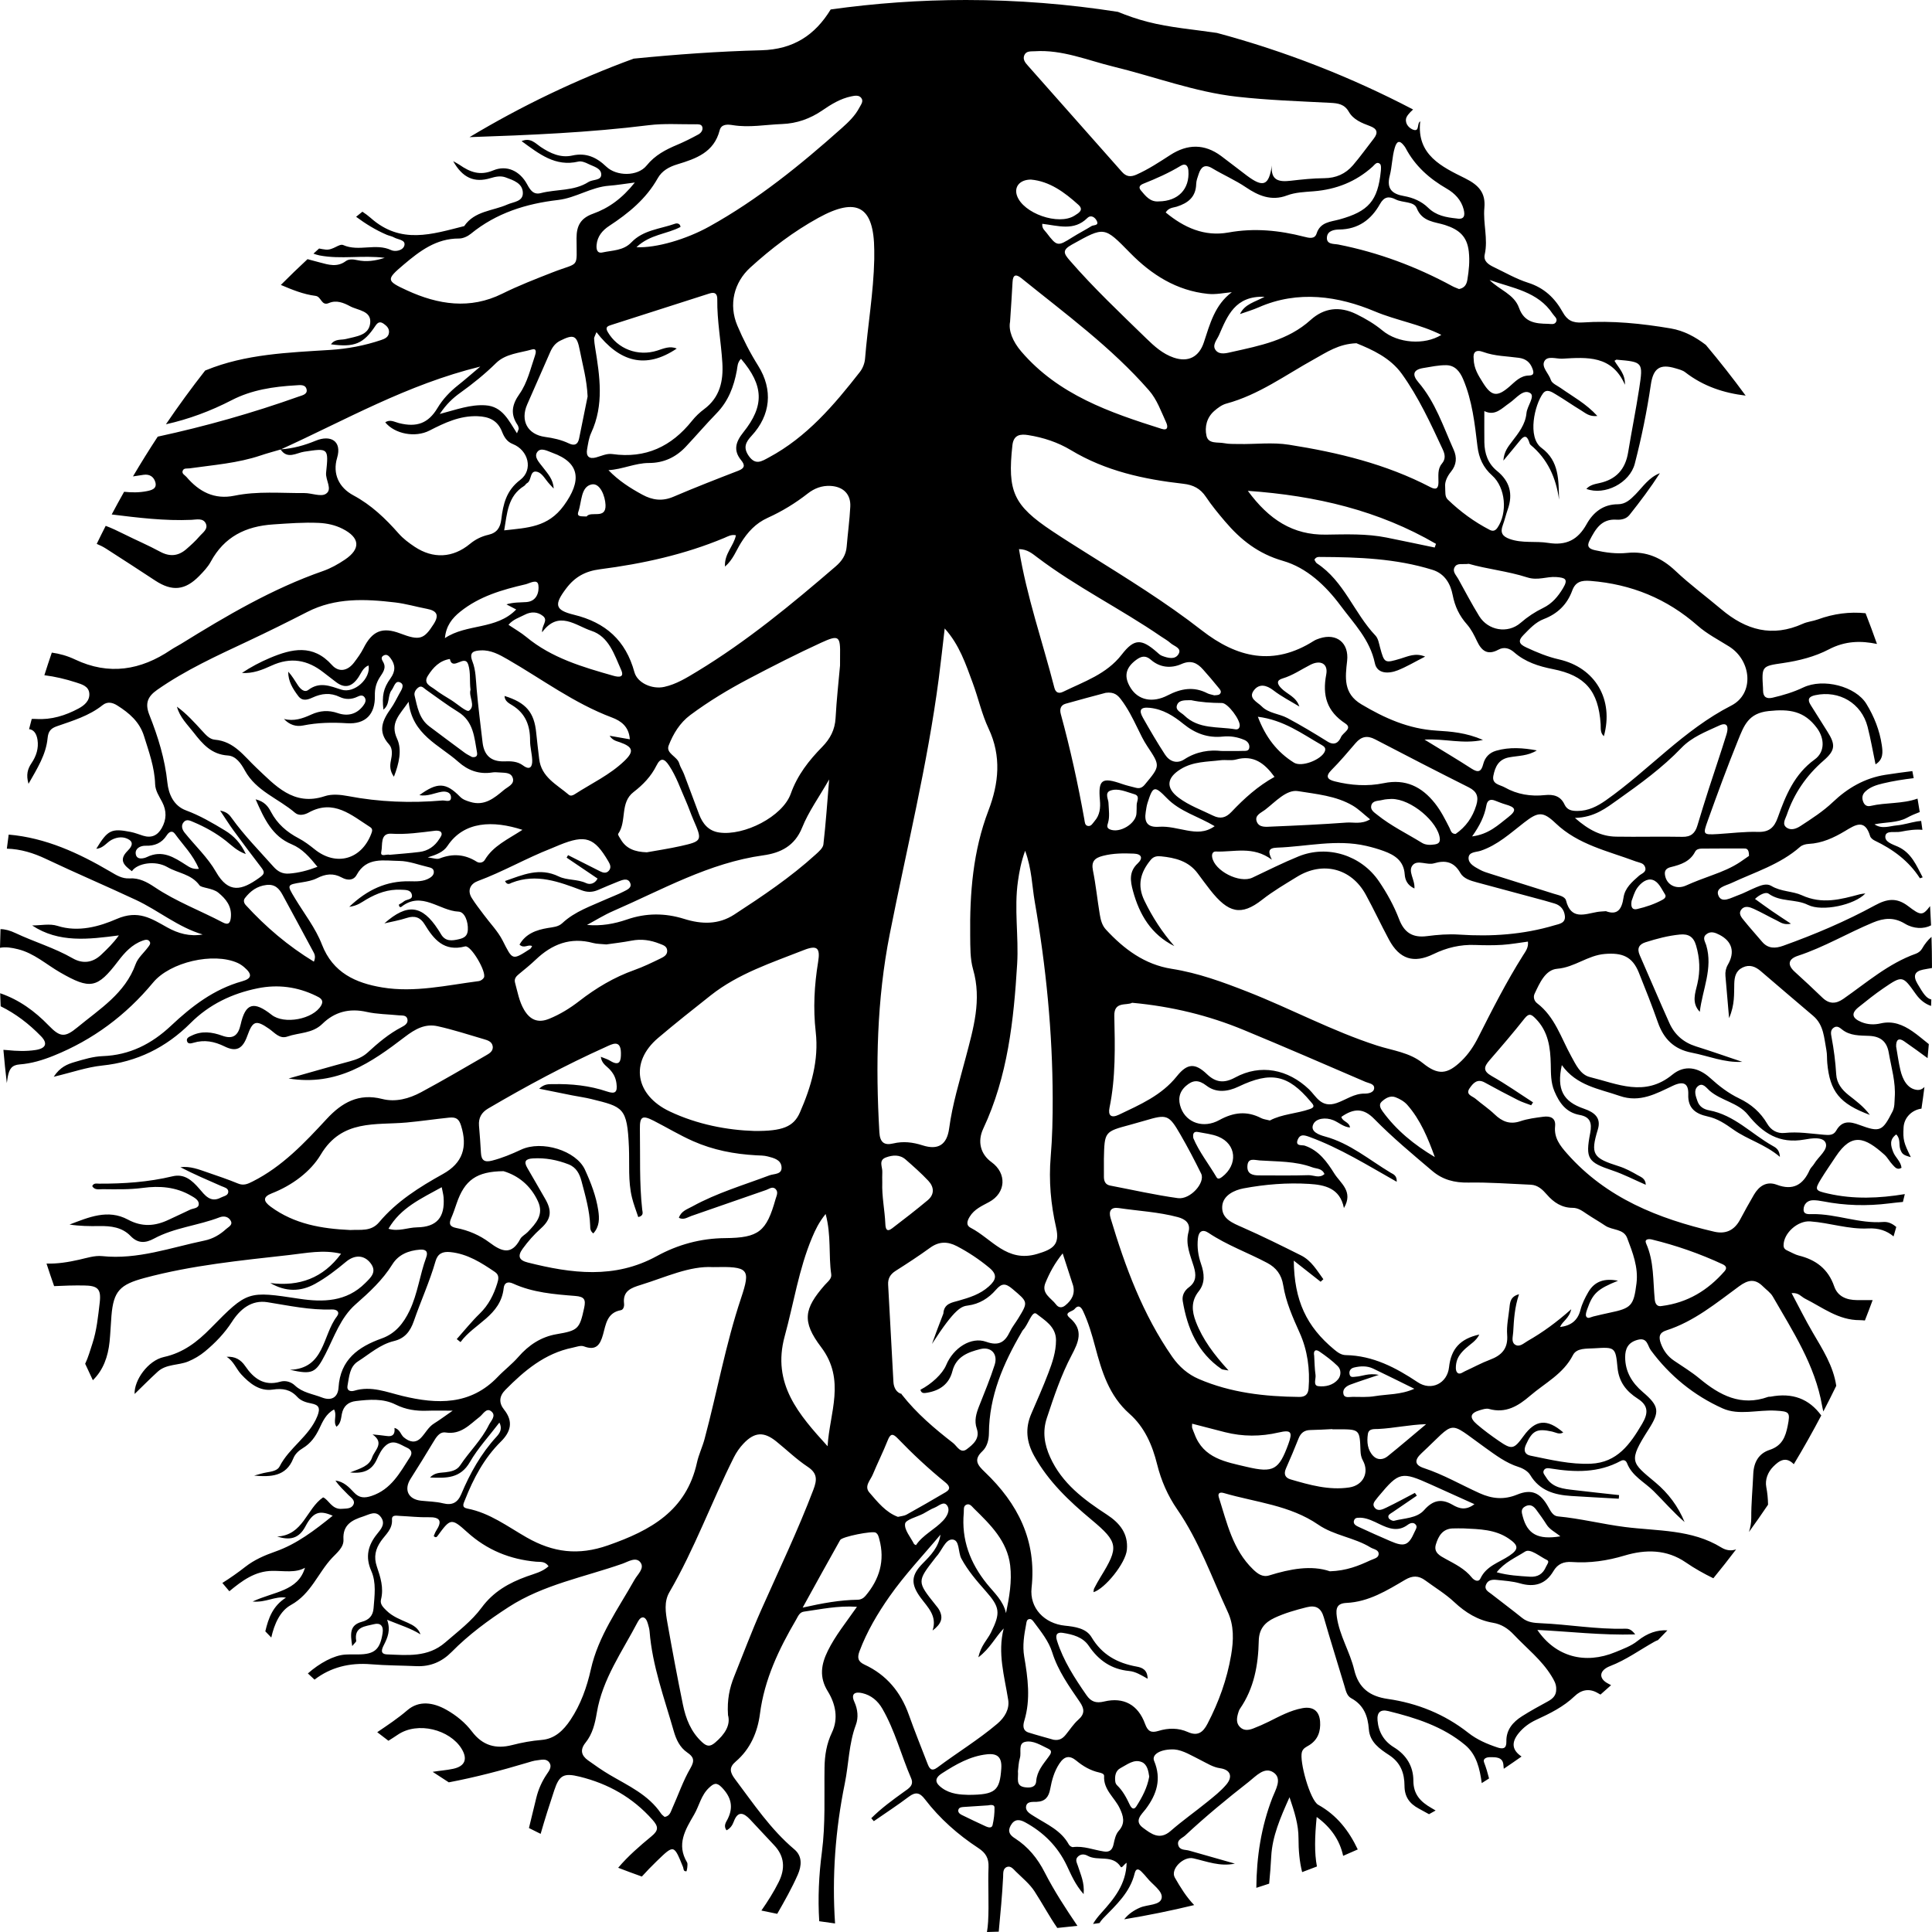 <!-- Generator: Adobe Illustrator 19.2.1, SVG Export Plug-In  -->
<svg version="1.1"
	 xmlns="http://www.w3.org/2000/svg" xmlns:xlink="http://www.w3.org/1999/xlink" xmlns:a="http://ns.adobe.com/AdobeSVGViewerExtensions/3.0/"
	 x="0px" y="0px" width="151.876px" height="151.874px" viewBox="0 0 151.876 151.874"
	 style="enable-background:new 0 0 151.876 151.874;" xml:space="preserve">
<defs>
</defs>
<path d="M18.215,31.457c1.577-0.815,3.288-1.064,5.03-1.165c0.321-0.019,0.771-0.102,0.859,0.329
	c0.078,0.383-0.358,0.459-0.621,0.553c-3.626,1.293-7.323,2.338-11.084,3.152c-0.673,1.025-1.321,2.067-1.945,3.125
	c0.276-0.043,0.553-0.085,0.83-0.126c0.496-0.072,0.816,0.173,0.931,0.591c0.142,0.517-0.328,0.625-0.674,0.694
	c-0.601,0.12-1.194,0.111-1.785,0.05c-0.333,0.589-0.657,1.184-0.975,1.783c2.083,0.256,4.167,0.516,6.278,0.422
	c0.388-0.017,0.904-0.158,1.115,0.28c0.217,0.449-0.249,0.733-0.5,1.027c-0.308,0.361-0.665,0.682-1.024,0.995
	c-0.636,0.554-1.305,0.614-2.069,0.2c-0.927-0.503-1.903-0.915-2.846-1.388c-0.518-0.26-0.979-0.475-1.426-0.641
	c-0.241,0.469-0.474,0.942-0.705,1.417c0.253,0.103,0.502,0.227,0.743,0.381c1.293,0.826,2.577,1.666,3.86,2.507
	c1.325,0.868,2.345,0.772,3.46-0.371c0.332-0.34,0.675-0.699,0.898-1.111c1.065-1.965,2.74-2.794,4.921-2.937
	c1.192-0.078,2.377-0.174,3.57-0.119c0.652,0.03,1.286,0.167,1.873,0.464c1.37,0.695,1.449,1.571,0.187,2.422
	c-0.533,0.359-1.113,0.685-1.717,0.896c-3.992,1.391-7.6,3.52-11.17,5.73c-0.261,0.161-0.539,0.296-0.793,0.468
	c-2.377,1.607-4.877,2.02-7.536,0.758c-0.61-0.29-1.219-0.457-1.827-0.54c-0.202,0.589-0.397,1.181-0.585,1.777
	c0.839,0.106,1.673,0.301,2.502,0.571c0.438,0.143,0.988,0.289,1.031,0.865c0.042,0.578-0.399,0.941-0.849,1.182
	c-1.033,0.554-2.14,0.898-3.331,0.821c-0.12-0.008-0.234-0.005-0.347-0.001c-0.07,0.267-0.14,0.534-0.208,0.803
	c0.337,0.03,0.582,0.314,0.662,0.83c0.105,0.675-0.099,1.29-0.471,1.841c-0.303,0.45-0.441,0.91-0.235,1.624
	c0.697-1.224,1.377-2.302,1.499-3.585c0.052-0.55,0.26-0.776,0.729-0.939c1.253-0.437,2.535-0.814,3.601-1.665
	c0.368-0.293,0.771-0.208,1.146,0.029c0.94,0.593,1.754,1.283,2.104,2.407c0.385,1.237,0.832,2.455,0.873,3.771
	c0.017,0.535,0.321,0.965,0.555,1.416c0.362,0.696,0.347,1.374-0.036,2.05c-0.33,0.583-0.813,0.799-1.465,0.596
	c-0.325-0.101-0.644-0.232-0.976-0.297c-1.517-0.298-1.802-0.155-2.703,1.323c0.552-0.032,0.81-0.498,1.213-0.706
	c0.449-0.232,0.953-0.274,1.371-0.005c0.444,0.286,0.049,0.702-0.117,0.868c-0.757,0.754-0.244,1.172,0.333,1.606
	c0.408-0.616,1.825-0.885,2.803-0.315c0.819,0.478,1.862,0.53,2.514,1.427c0.149,0.206,1.026,0.208,1.473,0.574
	c0.601,0.493,1.061,1.056,0.992,1.908c-0.035,0.432-0.164,0.683-0.629,0.438c-1.779-0.937-3.678-1.646-5.356-2.772
	c-0.613-0.412-1.226-0.741-1.982-0.694c-0.582,0.036-1.03-0.25-1.509-0.532c-2.488-1.461-5.074-2.659-7.992-2.911
	c-0.05,0.368-0.099,0.737-0.144,1.106c1.081,0.028,2.087,0.337,3.081,0.809c2.339,1.111,4.724,2.124,7.069,3.222
	c1.782,0.835,3.314,2.146,5.244,2.714c-1.023,0.179-1.929-0.08-2.778-0.551c-1.247-0.693-2.277-1.41-3.991-0.664
	c-1.324,0.577-2.995,1.067-4.65,0.538c-0.603-0.193-1.318-0.031-1.988-0.031c2.108,1.393,4.446,1.089,6.817,0.782
	c-0.45,0.626-0.915,1.069-1.381,1.512c-0.682,0.648-1.462,0.74-2.255,0.284c-1.429-0.82-3.011-1.282-4.487-1.978
	c-0.422-0.199-0.81-0.307-1.18-0.312C0.024,73.529,0.009,74.018,0,74.508c0.442-0.09,0.919-0.012,1.421,0.113
	c1.264,0.315,2.212,1.192,3.3,1.818c2.376,1.368,2.926,1.267,4.558-0.875c0.521-0.684,1.091-1.318,1.933-1.619
	c0.189-0.068,0.421-0.136,0.555,0.073c0.107,0.167-0.041,0.322-0.142,0.457c-0.325,0.437-0.786,0.824-0.962,1.314
	c-0.831,2.312-2.829,3.526-4.573,4.968c-0.998,0.825-1.367,0.782-2.262-0.141c-1.095-1.13-2.32-2.024-3.815-2.537
	c0.009,0.343,0.025,0.684,0.039,1.025c1.181,0.58,2.231,1.385,3.171,2.354c0.555,0.571,0.379,0.958-0.425,1.083
	c-0.745,0.115-1.497,0.085-2.246,0.008c-0.094-0.01-0.189-0.014-0.284-0.02c0.075,0.874,0.164,1.744,0.268,2.609
	c0.021-0.161,0.043-0.323,0.074-0.488c0.113-0.6,0.305-0.929,0.936-0.976c0.925-0.068,1.803-0.335,2.664-0.682
	c3.102-1.25,5.693-3.184,7.826-5.755c1.338-1.613,4.741-2.393,6.637-1.544c0.184,0.082,0.359,0.199,0.512,0.329
	c0.654,0.552,0.639,0.897-0.153,1.118c-2.213,0.618-3.958,1.959-5.583,3.489c-1.522,1.432-3.25,2.317-5.383,2.394
	c-0.738,0.027-1.479,0.252-2.196,0.464c-0.56,0.165-1.134,0.379-1.647,1.158c1.441-0.344,2.607-0.757,3.803-0.881
	c2.74-0.285,5.026-1.413,6.954-3.34c1.47-1.47,3.265-2.326,5.28-2.734c1.586-0.321,3.121-0.119,4.577,0.59
	c0.286,0.139,0.672,0.306,0.405,0.768c-0.623,1.078-2.902,1.505-3.885,0.731c-1.42-1.118-2.063-0.926-2.443,0.773
	c-0.189,0.844-0.594,1.174-1.452,0.863c-0.788-0.286-1.592-0.396-2.387-0.008c-0.178,0.087-0.43,0.171-0.379,0.415
	c0.057,0.276,0.328,0.206,0.504,0.153c0.868-0.262,1.652-0.108,2.463,0.291c0.923,0.454,1.419,0.172,1.779-0.837
	c0.424-1.189,0.679-1.273,1.709-0.557c0.439,0.305,0.83,0.827,1.437,0.613c0.919-0.323,1.968-0.228,2.755-1
	c0.959-0.941,2.122-1.245,3.475-0.94c0.824,0.186,1.691,0.184,2.538,0.271c0.26,0.027,0.602-0.041,0.674,0.311
	c0.066,0.322-0.223,0.494-0.454,0.614c-1.011,0.524-1.861,1.252-2.693,2.014c-0.379,0.346-0.857,0.535-1.363,0.671
	c-1.545,0.415-3.081,0.861-4.832,1.355c3.826,0.625,6.523-1.269,9.129-3.262c0.825-0.631,1.603-1.067,2.594-0.846
	c1.22,0.272,2.416,0.66,3.617,1.014c0.288,0.085,0.629,0.181,0.698,0.529c0.084,0.419-0.268,0.604-0.554,0.769
	c-1.682,0.971-3.358,1.957-5.069,2.876c-0.942,0.506-2.002,0.799-3.059,0.529c-1.843-0.472-3.17,0.285-4.355,1.565
	c-1.739,1.879-3.49,3.744-5.827,4.921c-0.381,0.192-0.704,0.346-1.147,0.163c-0.785-0.324-1.592-0.595-2.396-0.872
	c-0.687-0.237-1.369-0.511-2.137-0.412c1.055,0.548,2.14,1.012,3.221,1.485c0.212,0.093,0.522,0.148,0.541,0.408
	c0.025,0.346-0.348,0.371-0.573,0.491c-0.835,0.446-1.274-0.198-1.706-0.697c-0.567-0.655-1.176-1.194-2.097-0.973
	c-1.906,0.457-3.837,0.588-5.786,0.579c-0.183-0.001-0.417-0.07-0.531,0.197c0.196,0.332,0.536,0.235,0.816,0.237
	c1.056,0.008,2.113,0.04,3.167-0.101c1.311-0.175,2.592-0.078,3.768,0.603c0.263,0.152,0.609,0.333,0.624,0.635
	c0.02,0.388-0.427,0.352-0.683,0.477c-0.552,0.269-1.114,0.517-1.667,0.782c-1.075,0.515-2.103,0.597-3.219-0.004
	c-1.579-0.85-3.094-0.177-4.59,0.388c0.783,0.122,1.561,0.133,2.338,0.12c0.911-0.016,1.793,0.088,2.46,0.78
	c0.579,0.602,1.167,0.57,1.844,0.204c1.611-0.87,3.46-1.02,5.146-1.669c0.362-0.139,0.711-0.054,0.889,0.278
	c0.172,0.323-0.183,0.471-0.369,0.641c-0.485,0.445-1.045,0.77-1.695,0.905c-2.658,0.551-5.249,1.514-8.046,1.223
	c-0.587-0.061-1.213,0.146-1.809,0.281c-0.856,0.193-1.71,0.332-2.567,0.305c0.192,0.594,0.391,1.185,0.598,1.773
	c0.772-0.039,1.546-0.062,2.323-0.052c1.091,0.014,1.391,0.248,1.26,1.354c-0.128,1.082-0.232,2.173-0.575,3.216
	c-0.175,0.532-0.328,1.086-0.567,1.586c0.196,0.434,0.4,0.863,0.604,1.293c0.821-0.8,1.194-1.86,1.314-3.03
	c0.069-0.678,0.091-1.36,0.147-2.039c0.162-1.943,0.67-2.45,2.594-2.968c3.737-1.005,7.571-1.376,11.394-1.807
	c1.325-0.149,2.668-0.437,4.062-0.097c-1.417,1.921-3.281,2.59-5.564,2.302c1.216,0.701,2.382,0.696,3.535,0.056
	c0.868-0.482,1.65-1.085,2.411-1.722c0.703-0.588,1.442-0.542,1.94,0.107c0.53,0.69,0.002,1.137-0.429,1.568
	c-1.464,1.464-3.295,1.51-5.161,1.228c-4.066-0.615-4.073-0.647-6.982,2.315c-1.045,1.064-2.151,1.928-3.676,2.262
	c-1.254,0.274-2.349,1.828-2.303,2.906c0.6-0.581,1.195-1.185,1.82-1.755c0.675-0.614,1.616-0.48,2.394-0.801
	c0.466-0.193,0.921-0.461,1.309-0.782c0.815-0.674,1.548-1.433,2.128-2.333c0.649-1.006,1.547-1.741,2.792-1.543
	c1.683,0.268,3.348,0.632,5.067,0.572c0.403-0.014,0.655,0.205,0.387,0.554c-1.132,1.476-0.947,4.089-3.684,4.188
	c1.765,0.395,2.023,0.256,2.785-1.232c0.697-1.361,1.198-2.879,2.371-3.911c1.084-0.953,2.122-1.906,2.891-3.143
	c0.485-0.78,1.281-1.091,2.173-1.161c0.444-0.035,0.663,0.139,0.492,0.605c-0.507,1.376-0.671,2.859-1.309,4.193
	c-0.471,0.984-1.112,1.799-2.183,2.181c-1.849,0.659-3.267,1.67-3.402,3.865c-0.047,0.77-0.561,1.071-1.306,0.779
	c-0.72-0.282-1.519-0.372-2.125-0.946c-0.299-0.283-0.736-0.416-1.151-0.295c-1.276,0.371-2.093-0.259-2.752-1.225
	c-0.349-0.512-0.8-0.774-1.464-0.733c0.558,0.342,0.752,0.953,1.149,1.381c0.651,0.703,1.438,1.35,2.475,1.197
	c0.785-0.116,1.393-0.012,1.934,0.58c0.28,0.306,0.681,0.43,1.095,0.509c0.591,0.112,0.739,0.351,0.478,1.002
	c-0.642,1.598-2.214,2.464-2.972,3.962c-0.158,0.312-0.613,0.393-0.997,0.455c-0.338,0.055-0.667,0.167-0.999,0.254
	c1.284,0.114,2.511,0.083,3.076-1.343c0.141-0.355,0.419-0.616,0.751-0.815c0.608-0.364,0.995-0.903,1.297-1.538
	c0.269-0.566,0.529-1.168,1.159-1.502c0.259,0.473-0.102,0.945,0.19,1.357c0.342-0.257,0.354-0.65,0.421-1
	c0.122-0.63,0.511-0.951,1.112-1.021c1.056-0.122,2.129-0.216,3.115,0.277c0.794,0.397,1.609,0.518,2.476,0.485
	c0.595-0.023,1.192-0.004,2.01-0.004c-0.626,0.434-1.031,0.738-1.46,1.004c-0.455,0.281-0.676,0.759-1.027,1.125
	c-0.439,0.458-0.912,0.336-1.359-0.039c-0.251-0.21-0.283-0.626-0.731-0.732c0.061,0.477-0.12,0.708-0.605,0.633
	c-0.37-0.058-0.745-0.084-1.118-0.124c0.977,0.68,0.158,1.243-0.029,1.801c-0.232,0.692-0.908,0.863-1.731,1.186
	c1.123,0.127,1.722-0.232,2.079-0.984c0.191-0.403,0.362-0.811,0.701-1.115c0.614-0.55,1.143-0.088,1.685,0.154
	c0.341,0.152,0.457,0.401,0.24,0.738c-0.791,1.228-1.477,2.54-3.019,3.054c-0.564,0.188-0.975,0.164-1.379-0.267
	c-0.403-0.43-0.816-0.859-1.463-0.942c0.29,0.435,0.665,0.771,1.013,1.132c0.203,0.21,0.56,0.413,0.404,0.754
	c-0.161,0.351-0.568,0.309-0.907,0.338c-0.801,0.07-1.046-0.737-1.481-0.9c-1.326,0.912-1.548,2.97-3.611,3.079
	c0.974,0.301,1.7,0.195,2.227-0.805c0.6-1.136,1.115-1.282,2.139-0.831c-1.416,1.145-2.827,2.228-4.515,2.819
	c-0.853,0.299-1.658,0.652-2.353,1.197c-0.583,0.457-1.186,0.879-1.806,1.269c0.181,0.219,0.366,0.434,0.55,0.651
	c0.986-0.815,2.009-1.587,3.373-1.601c0.919-0.009,1.832,0.179,2.572-0.245c-0.551,1.858-2.443,1.869-4.115,2.654
	c1.065,0.095,1.745-0.434,2.62-0.307c-1.046,0.666-1.381,1.627-1.623,2.651c0.155,0.163,0.313,0.324,0.469,0.486
	c0.239-1.06,0.685-2.083,1.547-2.559c1.581-0.874,2.117-2.508,3.231-3.699c0.377-0.403,0.934-0.832,0.896-1.445
	c-0.072-1.174,0.692-1.539,1.572-1.821c0.46-0.147,0.983-0.505,1.388,0.08c0.351,0.506,0.002,0.913-0.299,1.282
	c-0.727,0.89-0.966,1.811-0.474,2.927c0.409,0.929,0.255,1.947,0.18,2.933c-0.043,0.572-0.344,0.914-0.924,1.068
	c-0.979,0.26-0.901,0.957-0.754,1.908c0.206-0.26,0.324-0.343,0.314-0.404c-0.192-1.137,0.724-1.144,1.397-1.319
	c0.493-0.129,0.765,0.133,0.679,0.692c-0.199,1.299-0.628,1.681-1.929,1.685c-0.341,0.001-0.683-0.008-1.023,0.014
	c-0.889,0.057-2.012,0.676-2.924,1.481c0.174,0.162,0.347,0.326,0.523,0.487c1.26-0.968,2.758-1.347,4.438-1.208
	c1.193,0.099,2.384,0.096,3.576,0.148c1.102,0.048,2.009-0.351,2.759-1.111c1.351-1.369,2.894-2.506,4.494-3.54
	c2.727-1.762,5.933-2.347,8.945-3.404c0.439-0.154,1.062-0.57,1.411-0.096c0.341,0.463-0.228,0.932-0.468,1.359
	c-1.284,2.282-2.847,4.417-3.434,7.049c-0.312,1.398-0.794,2.756-1.6,3.965c-0.547,0.82-1.231,1.494-2.27,1.579
	c-0.787,0.064-1.553,0.205-2.313,0.401c-1.281,0.331-2.322,0.046-3.159-1.057c-0.533-0.703-1.233-1.275-2.015-1.716
	c-1.032-0.581-2.154-0.753-3.074,0.041c-0.74,0.638-1.554,1.175-2.36,1.722c0.293,0.225,0.584,0.452,0.88,0.673
	c0.246-0.154,0.49-0.31,0.729-0.472c1.58-1.075,4.099-0.396,5.017,1.093c0.499,0.809,0.278,1.38-0.648,1.582
	c-0.531,0.116-1.08,0.148-1.617,0.24c-0.001,0-0.003,0-0.004,0.001c0.42,0.279,0.842,0.555,1.268,0.825
	c2.077-0.394,4.122-0.93,6.151-1.538c0.261-0.078,0.524-0.167,0.792-0.194c0.327-0.033,0.718-0.163,0.953,0.166
	c0.245,0.342-0.012,0.659-0.197,0.933c-0.388,0.574-0.66,1.194-0.823,1.862c-0.192,0.788-0.384,1.575-0.575,2.363
	c0.305,0.155,0.612,0.306,0.919,0.457c0.329-1.15,0.694-2.291,1.072-3.428c0.398-1.197,0.754-1.372,1.996-1.067
	c2.245,0.552,4.167,1.635,5.719,3.383c0.472,0.532,0.506,0.826-0.065,1.297c-0.931,0.767-1.846,1.558-2.627,2.481
	c0.617,0.238,1.237,0.467,1.861,0.69c0.373-0.412,0.76-0.813,1.165-1.205c1.363-1.316,1.349-1.329,2.076,0.466
	c0.051,0.126,0.002,0.351,0.271,0.324c0.022-0.103,0.055-0.2,0.06-0.299c0.007-0.136,0.04-0.301-0.021-0.404
	c-0.839-1.41-0.145-2.549,0.556-3.749c0.405-0.694,0.547-1.53,1.181-2.117c0.358-0.332,0.577-0.455,0.991-0.029
	c0.736,0.756,0.946,1.539,0.465,2.498c-0.126,0.251-0.348,0.518-0.089,0.881c0.3-0.146,0.466-0.403,0.569-0.682
	c0.319-0.867,0.774-0.706,1.273-0.183c0.635,0.666,1.249,1.352,1.885,2.016c0.846,0.884,0.902,1.857,0.376,2.915
	c-0.392,0.788-0.862,1.523-1.36,2.24c0.414,0.089,0.828,0.176,1.244,0.259c0.576-1.005,1.149-2.013,1.616-3.077
	c0.303-0.69,0.374-1.448-0.266-1.988c-1.875-1.58-3.215-3.596-4.669-5.527c-0.41-0.544-0.48-0.92,0.057-1.378
	c1.153-0.983,1.719-2.32,1.905-3.755c0.351-2.708,1.486-5.083,2.837-7.39c0.154-0.263,0.266-0.591,0.612-0.64
	c1.327-0.185,2.648-0.483,4.176-0.381c-0.862,1.235-1.7,2.264-2.288,3.456c-0.527,1.069-0.694,2.073-0.005,3.189
	c0.604,0.978,0.853,2.135,0.328,3.233c-0.428,0.897-0.571,1.806-0.584,2.769c-0.032,2.214,0.083,4.428-0.208,6.64
	c-0.237,1.806-0.322,3.616-0.208,5.431c0.413,0.063,0.829,0.118,1.244,0.174c-0.249-3.7,0.023-7.361,0.768-11.014
	c0.311-1.524,0.31-3.106,0.868-4.599c0.211-0.565,0.152-1.211-0.116-1.8c-0.315-0.691,0.097-0.813,0.624-0.69
	c0.691,0.161,1.212,0.597,1.572,1.219c0.998,1.725,1.48,3.662,2.265,5.474c0.245,0.565-0.209,0.807-0.558,1.058
	c-0.9,0.648-1.794,1.299-2.577,2.081c0.068,0.077,0.135,0.154,0.202,0.231c0.919-0.637,1.859-1.248,2.751-1.922
	c0.535-0.404,0.865-0.322,1.259,0.192c1.171,1.529,2.603,2.794,4.209,3.846c0.578,0.379,0.825,0.796,0.797,1.502
	c-0.057,1.43,0.047,2.867-0.034,4.295c-0.015,0.273-0.048,0.539-0.089,0.801c0.309-0.007,0.617-0.017,0.925-0.027
	c0.135-1.432,0.272-2.863,0.345-4.298c0.015-0.286-0.039-0.675,0.317-0.794c0.291-0.097,0.499,0.185,0.685,0.368
	c0.509,0.501,1.086,0.967,1.468,1.556c0.615,0.948,1.145,1.946,1.788,2.876c0.529-0.05,1.056-0.106,1.582-0.166
	c-0.935-1.38-1.832-2.753-2.58-4.218c-0.551-1.08-1.297-2.002-2.333-2.662c-0.388-0.247-0.601-0.529-0.331-1.01
	c0.294-0.524,0.691-0.49,1.126-0.254c1.449,0.788,2.564,1.895,3.281,3.4c0.344,0.722,0.648,1.479,1.326,2.253
	c0.082-0.925-0.245-1.554-0.446-2.206c-0.078-0.253-0.258-0.51,0.007-0.754c0.236-0.217,0.513-0.191,0.763-0.052
	c0.807,0.448,1.951-0.135,2.592,0.866c0.085,0.133,0.234-0.17,0.464-0.323c-0.038,1.687-0.987,2.832-1.974,3.926
	c-0.261,0.289-0.496,0.578-0.668,0.885c0.17-0.022,0.339-0.048,0.509-0.071c0.081-0.131,0.175-0.255,0.288-0.371
	c1.014-1.045,2.113-2.031,2.476-3.535c0.104-0.43,0.325-0.357,0.564-0.103c0.14,0.148,0.285,0.293,0.409,0.453
	c0.414,0.532,1.247,1.037,1.15,1.587c-0.104,0.589-1.111,0.5-1.703,0.757c-0.502,0.218-0.919,0.508-1.242,0.918
	c1.857-0.306,3.691-0.679,5.5-1.118c-0.604-0.623-1.079-1.388-1.52-2.16c-0.377-0.662,0.681-1.691,1.447-1.516
	c1.069,0.244,2.109,0.668,3.272,0.416c-1.197-0.341-2.395-0.681-3.592-1.022c-0.314-0.089-0.741-0.01-0.856-0.427
	c-0.12-0.435,0.31-0.544,0.547-0.766c1.596-1.488,3.278-2.875,4.996-4.218c0.57-0.446,1.233-1.222,1.951-0.726
	c0.703,0.485,0.145,1.357-0.093,1.974c-0.887,2.294-1.247,4.65-1.266,7.089c0.338-0.106,0.673-0.217,1.009-0.328
	c0.071-0.713,0.124-1.429,0.163-2.147c0.086-1.578,0.707-3.019,1.437-4.647c0.399,1.18,0.708,2.153,0.707,3.225
	c-0.001,0.94,0.076,1.835,0.286,2.661c0.389-0.144,0.776-0.291,1.162-0.442c-0.204-1.064-0.172-2.333-0.019-3.892
	c1.122,0.816,1.816,1.831,2.08,3.055c0.385-0.164,0.767-0.333,1.149-0.503c-0.688-1.453-1.629-2.686-3.106-3.508
	c-0.652-0.363-1.501-3.452-1.283-4.154c0.095-0.305,0.35-0.393,0.577-0.536c0.684-0.429,0.904-1.091,0.851-1.849
	c-0.059-0.84-0.553-1.21-1.389-1.058c-0.953,0.173-1.793,0.637-2.649,1.062c-0.396,0.197-0.804,0.374-1.216,0.534
	c-0.361,0.14-0.741,0.196-1.05-0.118c-0.303-0.308-0.251-0.685-0.147-1.057c0.037-0.131,0.079-0.268,0.154-0.378
	c1.109-1.61,1.436-3.439,1.476-5.339c0.019-0.893,0.439-1.429,1.239-1.803c0.813-0.379,1.657-0.615,2.517-0.833
	c0.738-0.188,1.146,0.054,1.359,0.8c0.515,1.802,1.085,3.589,1.62,5.386c0.109,0.366,0.186,0.775,0.528,0.961
	c0.986,0.536,1.316,1.397,1.391,2.448c0.072,1.008,0.867,1.551,1.588,2.022c0.922,0.602,1.21,1.433,1.214,2.419
	c0.003,0.857,0.387,1.394,1.119,1.787c0.271,0.145,0.539,0.295,0.808,0.444c0.174-0.095,0.347-0.194,0.52-0.291
	c-0.11-0.064-0.217-0.131-0.328-0.194c-0.855-0.489-1.421-1.062-1.422-2.158c-0.001-1.112-0.541-2.013-1.532-2.619
	c-0.772-0.473-1.203-1.185-1.284-2.099c-0.057-0.646,0.229-0.898,0.851-0.745c2.166,0.533,4.286,1.209,6.029,2.662
	c0.923,0.77,1.155,1.889,1.312,2.999c0.191-0.121,0.383-0.242,0.574-0.365c-0.108-0.429-0.232-0.853-0.393-1.27
	c-0.111-0.289,0.195-0.4,0.449-0.402c0.447-0.005,0.987-0.02,1.065,0.543c0.017,0.123,0.028,0.245,0.036,0.367
	c0.47-0.315,0.935-0.637,1.397-0.962c-0.743-0.5-0.828-1.096-0.223-1.839c0.367-0.45,0.835-0.796,1.373-1.045
	c1.083-0.501,2.148-1.02,3.03-1.868c0.489-0.47,1.11-0.638,1.785-0.253c0.08,0.046,0.16,0.09,0.24,0.135
	c0.28-0.244,0.557-0.491,0.833-0.739c-0.066-0.033-0.128-0.073-0.194-0.105c-0.82-0.402-0.759-1.059,0.122-1.398
	c1.259-0.484,2.323-1.266,3.477-1.912c0.092-0.051,0.186-0.093,0.283-0.129c0.248-0.254,0.496-0.508,0.74-0.766
	c-0.775-0.045-1.555,0.192-2.348,0.832c-0.492,0.397-1.132,0.627-1.729,0.875c-2.418,1.004-4.724,0.356-6.145-1.739
	c2.526,0.123,5.02,0.428,7.692,0.352c-0.335-0.453-0.588-0.455-0.817-0.449c-2.223,0.06-4.415-0.338-6.627-0.432
	c-0.516-0.022-1.009-0.064-1.442-0.413c-0.796-0.643-1.619-1.252-2.423-1.884c-0.23-0.181-0.572-0.331-0.425-0.722
	c0.15-0.398,0.516-0.422,0.86-0.385c0.608,0.065,1.232,0.102,1.814,0.271c1.14,0.329,2.02,0.069,2.63-0.962
	c0.334-0.565,0.801-0.762,1.452-0.716c1.407,0.101,2.775-0.099,4.137-0.507c1.656-0.496,3.313-0.497,4.814,0.536
	c0.696,0.479,1.423,0.885,2.168,1.249c0.612-0.746,1.208-1.505,1.792-2.275c-0.357,0.135-0.767,0.099-1.159-0.142
	c-2.347-1.445-5.014-1.284-7.598-1.615c-1.755-0.225-3.484-0.666-5.257-0.833c-0.397-0.037-0.576-0.431-0.765-0.766
	c-0.617-1.096-1.304-1.411-2.437-0.946c-1.035,0.425-1.971,0.331-2.951-0.111c-1.458-0.658-2.846-1.469-4.377-1.973
	c-0.727-0.239-0.773-0.624-0.192-1.165c2.78-2.587,1.981-2.604,4.999-0.449c0.831,0.593,1.64,1.212,2.642,1.527
	c0.34,0.107,0.733,0.337,0.907,0.628c0.741,1.236,1.908,1.566,3.214,1.649c1.249,0.079,2.499,0.145,3.748,0.216
	c0.008-0.095,0.017-0.189,0.025-0.284c-1.171-0.13-2.343-0.251-3.513-0.392c-0.847-0.102-1.721-0.161-2.23-1.014
	c-0.101-0.17-0.291-0.336-0.168-0.548c0.121-0.209,0.366-0.165,0.557-0.134c1.883,0.303,3.735,0.351,5.482-0.597
	c0.214-0.116,0.403-0.061,0.497,0.179c0.399,1.019,1.372,1.481,2.09,2.193c0.811,0.804,1.555,1.674,2.434,2.432
	c-0.503-1.229-1.28-2.264-2.288-3.109c-1.902-1.594-2.167-1.63-0.536-4.183c0.886-1.386,0.837-1.823-0.465-2.932
	c-0.843-0.719-1.38-1.597-1.382-2.733c-0.001-0.668,0.228-1.16,0.968-1.364c0.791-0.219,0.778,0.448,1.052,0.819
	c1.486,2.013,3.397,3.561,5.647,4.57c1.269,0.569,2.763,0.095,4.154,0.174c1.092,0.062,1.172,0.112,0.956,1.195
	c-0.172,0.861-0.436,1.569-1.427,1.893c-0.806,0.264-1.239,0.915-1.28,1.888c-0.048,1.154-0.165,2.306-0.157,3.465
	c0.003,0.379-0.069,0.745-0.182,1.098c0.512-0.707,1.015-1.422,1.502-2.147c-0.008-0.46-0.05-0.923-0.14-1.392
	c-0.108-0.565,0.119-1.164,0.543-1.594c0.489-0.496,1.003-0.828,1.621-0.194c0.756-1.254,1.474-2.532,2.158-3.832
	c-0.955-1.308-2.26-1.807-3.977-1.478c-0.066,0.013-0.141-0.004-0.203,0.018c-2.13,0.765-3.802-0.127-5.386-1.44
	c-0.626-0.519-1.329-0.948-2.005-1.406c-0.497-0.337-0.827-0.781-1.037-1.348c-0.188-0.509-0.133-0.854,0.426-1.033
	c2.185-0.702,3.927-2.151,5.732-3.473c0.699-0.512,1.245-0.607,1.864,0.012c0.264,0.264,0.598,0.488,0.778,0.8
	c1.572,2.733,3.32,5.389,3.874,8.583c0.026,0.151,0.064,0.301,0.098,0.451c0.347-0.667,0.687-1.338,1.015-2.016
	c-0.23-1.567-1.074-2.867-1.862-4.216c-0.574-0.982-1.079-2.004-1.649-3.073c0.561-0.05,0.758,0.285,1.049,0.431
	c1.387,0.694,2.631,1.704,4.317,1.695c0.145-0.001,0.265,0.017,0.396,0.026c0.21-0.531,0.412-1.066,0.61-1.603
	c-0.408,0.002-0.816,0.004-1.224,0.001c-0.829-0.006-1.523-0.279-1.799-1.081c-0.471-1.367-1.435-2.088-2.781-2.421
	c-0.293-0.073-0.563-0.24-0.844-0.365c-0.19-0.085-0.354-0.174-0.355-0.434c-0.001-0.969,1.118-1.958,2.095-1.887
	c1.531,0.111,3.018,0.636,4.558,0.555c0.811-0.042,1.454,0.173,1.994,0.626c0.072-0.246,0.143-0.493,0.213-0.74
	c-0.285-0.252-0.629-0.424-1.013-0.395c-1.903,0.148-3.692-0.642-5.574-0.619c-0.287,0.003-0.716,0.064-0.699-0.378
	c0.015-0.389,0.284-0.703,0.732-0.711c0.269-0.005,0.544,0.036,0.81,0.088c1.721,0.336,3.439,0.38,5.186,0.161
	c0.36-0.045,0.72-0.083,1.08-0.116c0.051-0.205,0.101-0.41,0.15-0.616c-2.001,0.332-4.009,0.42-6.025-0.039
	c-1.008-0.229-1.092-0.283-0.574-1.129c0.374-0.61,0.784-1.198,1.179-1.795c1.259-1.901,2.284-1.504,3.815-0.136
	c0.25,0.224,0.408,0.547,0.644,0.79c0.173,0.178,0.352,0.452,0.702,0.241c-0.053-0.504-0.486-0.806-0.655-1.244
	c-0.191-0.496-0.32-0.966,0.239-1.378c0.356,0.345,0.19,0.799,0.32,1.165c0.134,0.38,0.246,0.464,0.828,0.62
	c-0.568-1.15-0.62-1.361-0.572-2.324c0.041-0.814,0.685-1.393,1.408-1.489c0.084-0.565,0.163-1.132,0.234-1.701
	c-0.158,0.159-0.347,0.257-0.599,0.226c-0.753-0.094-1.121-0.831-1.292-1.558c-0.147-0.627-0.232-1.269-0.334-1.848
	c-0.016-0.563,0.22-0.696,0.621-0.42c0.625,0.431,1.238,0.881,1.85,1.33c0.035-0.367,0.068-0.734,0.098-1.102
	c-0.002-0.001-0.003-0.002-0.004-0.003c-0.429-0.337-0.841-0.699-1.29-1.007c-0.748-0.513-1.541-0.841-2.497-0.617
	c-0.492,0.115-1.012,0.1-1.509-0.105c-0.695-0.286-0.862-0.66-0.222-1.172c0.639-0.511,1.278-1.026,1.954-1.487
	c1.498-1.02,1.507-1.007,2.548,0.459c0.338,0.475,0.752,0.785,1.198,0.93c0.007-0.168,0.013-0.337,0.019-0.505
	c-0.397-0.098-0.62-0.441-1.089-1.238c-0.366-0.623-0.224-0.973,0.438-1.11c0.232-0.048,0.466-0.084,0.7-0.125
	c0-0.052,0.002-0.103,0.002-0.155c0-0.769-0.015-1.534-0.038-2.298c-0.28,0.252-0.532,0.56-0.748,0.94
	c-0.094,0.165-0.288,0.317-0.469,0.382c-2.163,0.77-3.871,2.27-5.712,3.554c-0.591,0.413-1.116,0.417-1.649-0.097
	c-0.711-0.687-1.434-1.362-2.167-2.026c-0.641-0.58-0.482-1.024,0.253-1.265c2.051-0.675,3.904-1.785,5.887-2.61
	c0.869-0.361,1.646-0.439,2.519,0.09c0.676,0.41,1.479,0.433,2.053,0.13c-0.021-0.506-0.047-1.011-0.078-1.514
	c-0.598,0.79-0.746,0.744-1.729-0.002c-0.901-0.683-1.642-0.581-2.609-0.054c-2.304,1.257-4.725,2.282-7.199,3.171
	c-0.616,0.222-1.2,0.249-1.675-0.319c-0.459-0.548-0.946-1.075-1.392-1.633c-0.204-0.254-0.504-0.561-0.222-0.905
	c0.259-0.316,0.65-0.184,0.953-0.047c0.62,0.281,1.211,0.625,1.825,0.922c0.278,0.135,0.543,0.37,1.111,0.252
	c-0.606-0.403-1.057-0.694-1.498-0.998c-0.44-0.304-0.871-0.621-1.329-0.95c0.355-0.336,0.844-0.576,1.069-0.414
	c0.941,0.677,2.114,0.396,3.097,0.884c1.117,0.554,3.669,0.003,4.511-0.901c-0.167,0.024-0.302,0.029-0.428,0.063
	c-1.513,0.405-2.965,0.813-4.568,0.078c-0.714-0.328-1.638-0.274-2.389-0.729c-0.374-0.227-0.805-0.056-1.186,0.099
	c-0.505,0.206-0.985,0.477-1.498,0.656c-0.49,0.172-1.203,0.616-1.469,0.032c-0.299-0.654,0.559-0.807,1-1.013
	c1.848-0.865,3.832-1.46,5.407-2.849c0.165-0.145,0.439-0.219,0.667-0.231c1.06-0.053,1.987-0.485,2.866-1.013
	c0.812-0.488,1.56-0.988,1.973,0.404c0.042,0.141,0.214,0.278,0.36,0.348c1.435,0.687,2.676,1.599,3.55,2.958
	c0.009,0.014,0.112-0.034,0.221-0.069c-0.497-0.935-0.878-1.921-1.944-2.408c-0.409-0.187-1.088-0.37-0.984-0.873
	c0.086-0.42,0.775-0.222,1.192-0.305c0.601-0.12,1.18-0.203,1.714-0.148c-0.033-0.234-0.063-0.468-0.098-0.701
	c-0.104,0.007-0.21,0.019-0.319,0.037c-0.537,0.093-1.064,0.266-1.604,0.315c-0.573,0.053-1.167,0.313-1.746-0.085
	c0.858-0.18,1.8-0.106,2.552-0.515c0.332-0.18,0.668-0.324,1.006-0.45c-0.056-0.352-0.114-0.705-0.175-1.056
	c-1.188,0.427-2.473,0.292-3.682,0.573c-0.271,0.063-0.465-0.034-0.575-0.293c-0.135-0.316-0.1-0.597,0.157-0.839
	c0.388-0.365,0.876-0.514,1.377-0.634c0.801-0.192,1.61-0.318,2.423-0.415c-0.036-0.185-0.069-0.371-0.107-0.555
	c-0.713,0.092-1.426,0.182-2.137,0.296c-1.607,0.257-2.944,1.031-4.109,2.139c-0.771,0.733-1.662,1.304-2.547,1.882
	c-0.33,0.216-0.727,0.357-1.061,0.146c-0.432-0.274-0.124-0.703-0.017-1.02c0.569-1.682,1.541-3.097,2.888-4.265
	c0.93-0.806,0.965-1.249,0.302-2.288c-0.44-0.689-0.864-1.388-1.306-2.076c-0.29-0.452-0.151-0.672,0.35-0.78
	c1.885-0.407,3.642,0.628,4.118,2.482c0.244,0.95,0.409,1.92,0.625,2.953c0.631-0.384,0.572-0.973,0.492-1.514
	c-0.17-1.161-0.603-2.247-1.211-3.239c-0.85-1.385-3.391-2.038-4.96-1.29c-0.779,0.371-1.587,0.613-2.418,0.805
	c-0.457,0.105-0.736-0.039-0.744-0.548c-0.001-0.068-0.001-0.137-0.005-0.205c-0.105-1.728-0.105-1.727,1.569-1.97
	c1.258-0.183,2.509-0.502,3.613-1.079c1.287-0.673,2.528-0.685,3.777-0.423c-0.287-0.811-0.583-1.617-0.896-2.415
	c-1.251-0.128-2.499,0.03-3.754,0.488c-0.383,0.14-0.809,0.172-1.177,0.339c-2.405,1.084-4.467,0.505-6.414-1.14
	c-1.196-1.011-2.464-1.942-3.604-3.02c-1.074-1.015-2.284-1.567-3.793-1.409c-0.851,0.089-1.698-0.024-2.537-0.214
	c-0.479-0.109-0.657-0.3-0.41-0.776c0.452-0.87,0.915-1.703,2.107-1.623c0.381,0.026,0.778-0.062,1.025-0.374
	c0.839-1.057,1.652-2.135,2.387-3.281c-0.859,0.328-1.336,1.073-1.926,1.675c-0.399,0.407-0.786,0.767-1.377,0.768
	c-1.159,0.002-1.943,0.642-2.459,1.569c-0.684,1.231-1.602,1.696-3.016,1.469c-0.995-0.16-2.034,0.048-3.031-0.309
	c-0.577-0.207-0.752-0.502-0.544-1.069c0.152-0.415,0.251-0.85,0.398-1.267c0.424-1.206,0.153-2.203-0.846-3.011
	c-0.714-0.579-0.985-1.37-0.997-2.261c-0.01-0.781-0.002-1.562-0.002-2.445c0.849,0.419,1.371-0.221,1.98-0.637
	c0.517-0.353,1.07-1.12,1.624-0.78c0.408,0.25-0.239,1.016-0.291,1.577c-0.084,0.899-0.624,1.561-1.143,2.242
	c-0.3,0.394-0.625,0.79-0.672,1.492c0.505-0.609,0.914-1.09,1.309-1.583c0.282-0.353,0.516-0.445,0.701,0.071
	c0.034,0.096,0.057,0.218,0.127,0.276c1.347,1.117,2.004,2.594,2.24,4.304c-0.048-1.506,0.035-3.023-1.38-4.068
	c-1.139-0.841-0.535-3.406,0.116-4.282c0.296-0.399,0.702-0.108,1.01,0.075c0.674,0.4,1.315,0.855,1.987,1.259
	c0.334,0.201,0.637,0.511,1.278,0.439c-0.891-0.974-1.934-1.528-2.883-2.198c-0.275-0.194-0.688-0.363-0.77-0.627
	c-0.16-0.513-0.757-1.008-0.516-1.473c0.242-0.468,0.936-0.178,1.427-0.207c1.929-0.113,3.891-0.276,4.909,2.05
	c0.037-0.859-0.499-1.328-0.821-1.883c0.101-0.057,0.132-0.09,0.16-0.088c2.076,0.179,2.101,0.183,1.785,2.255
	c-0.257,1.682-0.598,3.351-0.872,5.031c-0.218,1.332-0.944,2.137-2.277,2.419c-0.352,0.075-0.736,0.152-1.007,0.453
	c1.444,0.543,3.415-0.46,3.808-1.984c0.529-2.046,0.954-4.116,1.26-6.208c0.189-1.292,0.71-1.66,1.945-1.286
	c0.26,0.079,0.548,0.145,0.755,0.306c1.437,1.115,3.049,1.635,4.754,1.839c-1-1.365-2.044-2.695-3.132-3.988
	c-0.003-0.002-0.005-0.003-0.008-0.005c-0.814-0.622-1.715-1.113-2.755-1.289c-2.292-0.388-4.602-0.624-6.919-0.468
	c-0.793,0.053-1.214-0.175-1.562-0.802c-0.616-1.109-1.457-1.919-2.723-2.32c-0.935-0.296-1.805-0.802-2.697-1.229
	c-0.412-0.197-0.835-0.462-0.716-0.994c0.275-1.228-0.14-2.44-0.028-3.662c0.107-1.16-0.41-1.778-1.513-2.325
	c-1.807-0.897-3.832-1.832-3.529-4.48c-0.278,0.157-0.034,0.825-0.528,0.667c-0.29-0.093-0.661-0.416-0.589-0.861
	c0.033-0.202,0.258-0.472,0.556-0.736c-4.856-2.54-10.02-4.57-15.423-6.02c-1.826-0.273-3.682-0.414-5.458-0.874
	c-0.797-0.206-1.568-0.473-2.322-0.781C83.987,0.323,79.996,0,75.929,0c-3.608,0-7.155,0.257-10.628,0.744
	c-1.227,2.013-2.932,3.144-5.458,3.208c-3.356,0.085-6.697,0.327-10.031,0.658c-4.518,1.655-8.833,3.729-12.902,6.171
	c4.703-0.16,9.406-0.355,14.086-0.939c1.211-0.151,2.453-0.061,3.68-0.071c0.196-0.002,0.462-0.024,0.532,0.205
	c0.077,0.254-0.104,0.48-0.31,0.593c-0.537,0.293-1.086,0.57-1.65,0.808c-0.918,0.386-1.758,0.819-2.418,1.637
	c-0.705,0.873-2.372,0.849-3.168,0.086c-0.753-0.722-1.574-1.12-2.68-0.872c-0.906,0.203-1.725-0.172-2.487-0.683
	c-0.41-0.275-0.795-0.756-1.492-0.449c1.384,1.004,2.65,2.033,4.463,1.606c0.234-0.055,0.543,0.063,0.776,0.182
	c0.409,0.209,1.043,0.33,1.02,0.866c-0.02,0.455-0.67,0.345-1.002,0.557c-1.146,0.733-2.504,0.552-3.746,0.873
	c-0.582,0.151-0.83-0.237-1.08-0.698c-0.565-1.039-1.588-1.535-2.662-1.086c-1.053,0.44-1.834,0.126-2.647-0.438
	c-0.135-0.093-0.284-0.165-0.5-0.289c0.732,1.307,1.654,1.721,2.928,1.336c0.407-0.123,0.807-0.203,1.201-0.058
	c0.609,0.225,1.337,0.457,1.348,1.222c0.011,0.685-0.739,0.696-1.214,0.907c-1.158,0.515-2.58,0.497-3.396,1.698
	c-2.516,0.632-4.975,1.47-7.351-0.641c-0.194-0.172-0.416-0.336-0.651-0.491c-0.166,0.133-0.332,0.265-0.496,0.4
	c0.746,0.553,1.537,1.042,2.409,1.415c0.188,0.08,0.401,0.11,0.575,0.21c0.305,0.175,0.907,0.177,0.815,0.611
	c-0.088,0.412-0.715,0.539-1.041,0.384c-1.215-0.575-2.536,0.143-3.768-0.396c-0.323-0.141-0.794,0.42-1.383,0.354
	c-0.18-0.02-0.35-0.05-0.517-0.084c-0.148,0.134-0.296,0.268-0.443,0.403c0.154,0.053,0.308,0.108,0.48,0.141
	c1.686,0.321,3.379-0.036,5.123,0.189c-0.751,0.241-1.447,0.335-2.164,0.18c-0.307-0.066-0.651-0.105-0.897,0.078
	c-0.673,0.501-1.352,0.288-2.041,0.104c-0.322-0.086-0.645-0.172-0.967-0.258c-0.711,0.663-1.412,1.336-2.097,2.026
	c0.884,0.374,1.767,0.739,2.728,0.86c0.466,0.059,0.45,0.822,1.05,0.563c0.591-0.254,1.158-0.021,1.665,0.252
	c0.617,0.332,1.68,0.348,1.582,1.315c-0.1,0.993-1.117,1.053-1.899,1.258c-0.384,0.101-0.858-0.036-1.186,0.42
	c1.846,0.254,2.555-0.04,3.496-1.457c0.204-0.308,0.393-0.343,0.663-0.149c0.227,0.163,0.426,0.356,0.403,0.668
	c-0.028,0.376-0.333,0.505-0.619,0.601c-1.298,0.439-2.64,0.692-4.004,0.778c-3.304,0.209-6.651,0.322-9.745,1.588
	c-0.028,0.011-0.056,0.021-0.084,0.032c-1.075,1.371-2.104,2.781-3.084,4.226C14.836,32.954,16.555,32.315,18.215,31.457z
	 M14.634,68.003c-0.948-0.606-1.864-1.221-3.082-0.631c-0.228,0.11-0.832,0.274-0.885-0.269c-0.04-0.408,0.366-0.631,0.789-0.619
	c0.701,0.021,1.259-0.208,1.65-0.816c0.162-0.253,0.418-0.437,0.652-0.112c0.629,0.872,1.423,1.637,1.875,2.745
	C15.143,68.35,14.883,68.162,14.634,68.003z M16.98,68.541c-0.645-1.129-1.641-2.055-2.466-3.084
	c-0.199-0.248-0.306-0.57-0.062-0.842c0.223-0.249,0.506-0.098,0.757,0.008c0.915,0.386,1.776,0.864,2.559,1.483
	c0.447,0.354,0.849,0.783,1.556,1.032c-0.399-0.861-0.946-1.432-1.625-1.845c-0.988-0.601-1.985-1.183-3.084-1.59
	c-0.966-0.358-1.363-1.283-1.457-2.185c-0.193-1.857-0.736-3.607-1.414-5.313c-0.368-0.925-0.13-1.456,0.619-1.98
	c2.222-1.553,4.672-2.668,7.11-3.814c1.573-0.739,3.132-1.511,4.679-2.304c2.211-1.134,4.552-1.026,6.905-0.749
	c0.843,0.099,1.668,0.344,2.505,0.503c0.771,0.147,0.987,0.48,0.531,1.197c-0.767,1.205-1.102,1.318-2.625,0.74
	c-1.413-0.536-2.208-0.204-2.897,1.166c-0.198,0.393-0.464,0.756-0.73,1.109c-0.506,0.672-1.203,0.812-1.75,0.201
	c-1.487-1.66-3.148-1.276-4.861-0.556c-0.768,0.323-1.506,0.714-2.213,1.184c0.849,0.059,1.612-0.247,2.318-0.572
	c1.516-0.699,2.84-0.46,4.101,0.534c0.321,0.253,0.648,0.499,0.973,0.749c0.691,0.532,1.243,0.374,1.728-0.312
	c0.246-0.348,0.377-0.808,0.835-0.991c0.195,1.027-1.114,2.231-2.139,1.904c-0.889-0.284-1.701-0.649-2.593,0.021
	c-0.321,0.241-0.638-0.087-0.834-0.385c-0.235-0.357-0.45-0.727-0.747-1.05c-0.012,0.761,0.364,1.352,0.788,1.918
	c0.319,0.426,0.734,0.297,1.111,0.124c0.717-0.331,1.406-0.412,2.152-0.052c0.434,0.21,0.926,0.207,1.388-0.019
	c0.186-0.091,0.407-0.166,0.557,0.04c0.167,0.23,0.051,0.46-0.096,0.657c-0.52,0.696-1.24,0.855-2.008,0.591
	c-0.732-0.252-1.401-0.197-2.08,0.113c-0.673,0.308-1.36,0.553-2.151,0.345c0.444,0.474,0.961,0.624,1.503,0.516
	c1.145-0.229,2.283-0.254,3.45-0.178c1.464,0.096,2.231-0.705,2.196-2.163c-0.013-0.537,0.097-0.998,0.387-1.448
	c0.232-0.36,0.549-0.733,0.257-1.217c-0.114-0.188-0.193-0.384,0.068-0.509c0.234-0.112,0.388,0.049,0.514,0.215
	c0.4,0.526,0.406,1.031,0.005,1.589c-0.57,0.792-0.678,1.376-0.559,2.463c0.54-0.42,0.312-1.107,0.646-1.532
	c0.193-0.245,0.28-0.797,0.673-0.604c0.382,0.188,0.095,0.595-0.07,0.889c-0.217,0.386-0.404,0.794-0.66,1.153
	c-0.657,0.92-1.077,1.806-0.145,2.828c0.304,0.333,0.235,0.835,0.142,1.283c-0.084,0.407-0.08,0.807,0.239,1.258
	c0.399-1.025,0.653-2.111,0.253-2.978c-0.586-1.269,0.198-1.879,0.903-2.915c0.283,2.602,2.412,3.387,3.917,4.73
	c0.75,0.669,1.623,0.987,2.641,0.83c0.167-0.026,0.342-0.025,0.511-0.007c0.428,0.046,0.997-0.051,1.131,0.477
	c0.118,0.465-0.408,0.652-0.709,0.905c-0.764,0.641-1.532,1.285-2.652,0.936c-0.293-0.091-0.568-0.174-0.801-0.411
	c-1.104-1.124-1.774-1.153-3.193-0.117c0.664,0.108,1.191-0.174,1.742-0.266c0.343-0.057,0.702,0.035,0.74,0.369
	c0.059,0.527-0.426,0.294-0.666,0.314c-2.49,0.215-4.964,0.125-7.427-0.347c-0.591-0.113-1.274-0.176-1.825,0.008
	c-2.461,0.821-3.91-0.859-5.368-2.226c-0.999-0.937-1.75-2.083-3.274-2.214c-0.421-0.036-0.713-0.385-0.991-0.687
	c-0.619-0.674-1.226-1.358-1.989-1.909c0.225,0.838,0.821,1.399,1.314,2.033c0.701,0.901,1.401,1.725,2.693,1.806
	c0.635,0.04,1.037,0.632,1.335,1.179c0.883,1.621,2.639,2.201,3.94,3.322c0.298,0.257,0.73,0.174,1.074-0.016
	c1.962-1.083,3.357,0.201,4.835,1.144c0.224,0.143,0.161,0.328,0.081,0.535c-0.781,2.025-2.762,2.563-4.441,1.214
	c-0.397-0.319-0.811-0.633-1.259-0.868c-0.934-0.489-1.686-1.14-2.182-2.084c-0.221-0.42-0.501-0.807-1.204-0.982
	c0.684,1.552,1.303,2.899,2.836,3.536c0.835,0.347,1.412,1.012,2.026,1.771c-0.774,0.294-1.482,0.477-2.231,0.531
	c-0.523,0.037-0.884-0.156-1.236-0.552c-1.109-1.248-2.285-2.437-3.264-3.798c-0.166-0.231-0.349-0.493-0.921-0.603
	c0.418,0.624,0.71,1.096,1.038,1.543c0.726,0.99,1.459,1.975,2.209,2.946c0.308,0.399,0.212,0.523-0.205,0.821
	C19.022,69.97,17.978,70.288,16.98,68.541z M40.677,33.394c0.055,0.082,0.086,0.187,0.101,0.286
	c0.008,0.057-0.041,0.121-0.139,0.381c-0.657-1.015-1.141-2.112-2.472-2.199c-1.181-0.077-2.264,0.33-3.597,0.681
	c0.523-0.778,1.031-1.25,1.603-1.659c0.998-0.714,1.944-1.479,2.824-2.344c0.753-0.74,1.853-0.789,2.822-1.068
	c0.396-0.114,0.309,0.272,0.238,0.48c-0.354,1.029-0.594,2.129-1.221,3.018C40.246,31.802,40.109,32.543,40.677,33.394z
	 M41.443,31.794c0.597-1.373,1.205-2.742,1.807-4.114c0.168-0.383,0.396-0.702,0.789-0.898c1.072-0.534,1.313-0.426,1.54,0.759
	c0.218,1.134,0.549,2.25,0.614,3.625c-0.196,0.968-0.431,2.133-0.668,3.298c-0.099,0.489-0.364,0.604-0.814,0.389
	c-0.589-0.281-1.221-0.419-1.866-0.507C41.48,34.159,40.885,33.078,41.443,31.794z M46.782,27.316
	c-0.038-0.234-0.07-0.471-0.08-0.708c-0.004-0.088,0.063-0.178,0.186-0.497c1.806,2.338,3.858,2.943,6.31,1.29
	c-0.534-0.231-1.022-0.005-1.527,0.157c-1.526,0.489-3.124-0.13-3.895-1.461c-0.227-0.391-0.004-0.464,0.288-0.557
	c2.564-0.818,5.128-1.637,7.69-2.464c0.453-0.146,0.639,0.01,0.632,0.47c-0.023,1.674,0.3,3.321,0.399,4.986
	c0.085,1.421-0.194,2.71-1.43,3.629c-0.353,0.262-0.683,0.576-0.957,0.92c-1.612,2.021-3.649,2.981-6.258,2.613
	c-0.447-0.063-0.865,0.152-1.292,0.267c-0.541,0.147-0.793-0.1-0.696-0.645c0.078-0.435,0.137-0.893,0.321-1.287
	C47.497,31.826,47.151,29.575,46.782,27.316z M58.263,36.179c0.31,0.376,0.297,0.624-0.218,0.823
	c-1.714,0.661-3.426,1.33-5.115,2.051c-0.868,0.37-1.641,0.265-2.435-0.166c-0.952-0.517-1.858-1.093-2.663-1.927
	c1.104-0.064,2.097-0.563,3.182-0.564c1.161-0.001,2.117-0.449,2.899-1.281c0.816-0.868,1.59-1.776,2.421-2.63
	c0.921-0.946,1.357-2.1,1.589-3.36c0.055-0.297,0.034-0.618,0.328-0.918c1.796,2.103,1.853,3.693,0.181,5.78
	C57.849,34.715,57.616,35.394,58.263,36.179z M66.036,52.316c-0.107,1.219-0.272,2.675-0.351,4.136
	c-0.05,0.915-0.424,1.621-1.044,2.254c-1.052,1.074-1.953,2.214-2.478,3.689c-0.642,1.801-3.679,3.336-5.63,3.048
	c-0.843-0.125-1.298-0.691-1.58-1.435c-0.398-1.051-0.782-2.108-1.183-3.159c-0.109-0.286-0.295-0.547-0.376-0.838
	c-0.156-0.56-1.073-0.779-0.828-1.41c0.354-0.913,0.877-1.779,1.696-2.389c1.453-1.081,3.002-2.015,4.601-2.856
	c1.869-0.984,3.754-1.944,5.672-2.826c1.424-0.655,1.532-0.538,1.503,1.033C66.033,51.733,66.036,51.904,66.036,52.316z
	 M40.275,55.447c1.046,0.645,1.4,1.6,1.395,2.774c-0.002,0.506,0.146,1.012,0.168,1.52c0.022,0.528-0.17,0.843-0.723,0.431
	c-0.448-0.334-0.964-0.339-1.469-0.321c-1.048,0.036-1.591-0.477-1.71-1.481c-0.165-1.386-0.336-2.771-0.463-4.161
	c-0.068-0.747-0.061-1.519-0.334-2.213c-0.297-0.758,0.134-0.84,0.658-0.868c0.785-0.041,1.45,0.326,2.103,0.702
	c2.712,1.563,5.235,3.459,8.202,4.573c0.7,0.263,1.341,0.702,1.41,1.714c-0.557-0.097-1.015-0.178-1.59-0.278
	c0.246,0.377,0.543,0.416,0.809,0.511c1.032,0.366,1.135,0.716,0.355,1.465c-1.142,1.098-2.583,1.767-3.898,2.615
	c-0.147,0.095-0.33,0.171-0.477,0.045c-0.94-0.805-2.166-1.379-2.327-2.827c-0.076-0.677-0.167-1.352-0.231-2.03
	c-0.152-1.617-0.802-2.387-2.492-2.908C39.675,55.123,40.014,55.286,40.275,55.447z M35.177,66.498
	c1.303-1.962,3.593-2.01,5.893-1.264c-1.157,0.755-2.303,1.26-2.956,2.359c-0.129,0.218-0.419,0.285-0.641,0.146
	c-0.935-0.589-1.891-0.657-2.919-0.254c-0.223,0.087-0.529-0.041-0.933-0.084C34.3,67.193,34.854,66.985,35.177,66.498z
	 M32.977,66.973c-0.771,0.097-1.549,0.15-2.363,0.225c-0.197-0.088-0.749,0.231-0.638-0.255c0.116-0.507-0.118-1.463,0.791-1.405
	c1.166,0.074,2.289-0.095,3.427-0.232c0.154-0.019,0.385-0.001,0.465,0.096c0.151,0.181-0.015,0.379-0.122,0.548
	C34.174,66.527,33.652,66.888,32.977,66.973z M37.114,59.513c-0.168-0.096-0.388-0.194-0.578-0.334
	c-0.932-0.685-1.857-1.381-2.783-2.075c-0.807-0.605-0.947-1.537-1.161-2.424c-0.058-0.241,0.084-0.47,0.279-0.625
	c0.264-0.209,0.431,0.034,0.618,0.164c0.838,0.583,1.649,1.208,2.518,1.74c1.225,0.751,1.275,2.006,1.493,3.201
	C37.545,59.41,37.44,59.556,37.114,59.513z M46.485,49.587c1.382,0.453,1.805,1.871,2.343,3.072c0.271,0.605-0.17,0.588-0.6,0.466
	c-2.431-0.69-4.854-1.394-6.857-3.054c-0.416-0.345-0.895-0.614-1.401-0.955c0.379-0.439,0.851-0.566,1.269-0.786
	c0.502-0.264,1.012-0.251,1.441,0.092c0.446,0.357-0.115,0.738-0.062,1.279C43.914,47.935,45.253,49.183,46.485,49.587z
	 M49.809,62.26c0.735-0.564,1.375-1.228,1.791-2.068c0.338-0.683,0.634-0.554,0.993-0.017c0.573,0.858,0.898,1.831,1.312,2.762
	c0.221,0.497,0.391,1.017,0.608,1.516c0.706,1.618,0.694,1.675-1.005,2.057c-0.928,0.208-1.871,0.346-2.66,0.49
	c-0.948-0.031-1.621-0.287-2.046-1.007c-0.086-0.145-0.254-0.378-0.206-0.446C49.294,64.557,48.71,63.103,49.809,62.26z
	 M59.999,67.239c1.347-0.187,2.473-0.725,3.059-2.185c0.501-1.248,1.315-2.371,2.123-3.781c-0.156,1.862-0.266,3.489-0.453,5.108
	c-0.033,0.284-0.361,0.566-0.607,0.79c-1.972,1.794-4.177,3.275-6.403,4.724c-1.241,0.807-2.575,0.766-3.931,0.342
	c-1.509-0.472-2.999-0.474-4.508,0.048c-0.992,0.343-2.031,0.526-3.136,0.425c0.686-0.368,1.35-0.786,2.062-1.095
	C52.055,69.942,55.738,67.831,59.999,67.239z M46.627,74.13c0.291,0.079,0.606,0.068,1.037,0.112
	c0.586-0.086,1.296-0.163,1.994-0.299c0.765-0.148,1.487-0.04,2.195,0.243c0.249,0.1,0.548,0.174,0.591,0.496
	c0.05,0.381-0.266,0.541-0.53,0.669c-0.671,0.326-1.346,0.654-2.047,0.904c-1.589,0.565-3.009,1.412-4.333,2.44
	c-0.728,0.565-1.507,1.044-2.365,1.394c-0.879,0.358-1.504,0.085-1.972-0.71c-0.389-0.66-0.508-1.4-0.707-2.119
	c-0.089-0.32,0.08-0.505,0.305-0.689c0.446-0.366,0.897-0.73,1.315-1.128C43.391,74.219,44.848,73.646,46.627,74.13z M51.737,81.592
	c1.351-1.146,2.739-2.243,4.128-3.342c2.183-1.727,4.788-2.563,7.313-3.56c1.074-0.424,1.314-0.167,1.134,0.935
	c-0.298,1.823-0.398,3.651-0.188,5.492c0.256,2.242-0.363,4.327-1.244,6.338c-0.496,1.132-1.382,1.472-3.584,1.451
	c-2.074-0.062-4.461-0.494-6.664-1.542C49.971,86.098,49.466,83.518,51.737,81.592z M63.845,97.271
	c0.252-0.597,0.523-1.176,1.058-1.838c0.455,1.682,0.22,3.233,0.441,4.742c0.053,0.359-0.294,0.593-0.516,0.848
	c-1.614,1.854-1.819,2.843-0.279,4.876c1.952,2.578,0.662,5.167,0.508,7.789c-2.251-2.478-4.399-4.902-3.37-8.652
	C62.398,102.446,62.793,99.769,63.845,97.271z M65.693,44.526c-3.462,2.98-6.978,5.886-10.899,8.262
	c-0.82,0.497-1.628,0.999-2.576,1.209c-0.946,0.21-2.113-0.303-2.347-1.16c-0.678-2.487-2.26-3.904-4.753-4.511
	c-1.519-0.37-1.569-0.805-0.594-2.088c0.671-0.883,1.481-1.339,2.639-1.488c3.347-0.432,6.641-1.153,9.776-2.464
	c0.272-0.114,0.536-0.287,0.911-0.209c-0.16,0.835-0.923,1.444-0.858,2.464c0.634-0.548,0.873-1.254,1.245-1.852
	c0.535-0.86,1.161-1.551,2.116-1.984c1.115-0.505,2.167-1.145,3.138-1.905c0.525-0.411,1.116-0.64,1.8-0.602
	c0.993,0.055,1.601,0.645,1.551,1.628c-0.053,1.052-0.198,2.1-0.285,3.151C66.503,43.633,66.186,44.101,65.693,44.526z
	 M45.465,40.225c0.273-0.772,0.183-1.976,1.053-2.145c0.658-0.128,1.055,0.929,1.083,1.613c0.048,1.173-1.155,0.44-1.488,0.908
	C45.726,40.576,45.311,40.662,45.465,40.225z M42.276,37.104c0.367,0.122,0.611,0.613,0.911,0.937
	c0.112,0.121,0.224,0.243,0.337,0.364c-0.026-0.722-0.478-1.184-0.86-1.688c-0.266-0.352-0.698-0.774-0.444-1.162
	c0.275-0.42,0.8-0.105,1.204,0.04c2.196,0.789,2.307,2.209,0.902,4.144c-1.254,1.727-2.876,1.745-4.692,1.953
	c0.234-1.348,0.273-2.691,1.573-3.495c0.084-0.052,0.131-0.169,0.217-0.212C41.825,37.783,41.612,36.883,42.276,37.104z
	 M41.307,45.935c0.336-0.078,0.942-0.465,1.015,0.061c0.073,0.525-0.114,1.275-0.944,1.334c-0.502,0.036-1.009,0.007-1.565,0.18
	c0.234,0.123,0.468,0.246,0.766,0.402c-1.559,1.614-3.898,1.102-5.604,2.252c0.09-0.953,0.546-1.551,1.211-2.084
	C37.697,46.87,39.483,46.358,41.307,45.935z M35.363,51.804c0.213,0.996,1.179-0.447,1.453,0.457
	c0.193,0.636,0.084,1.281,0.172,1.962c-0.168,0.537,0.438,1.26-0.119,1.646c-0.185,0.128-0.916-0.529-1.394-0.831
	c-0.43-0.272-0.878-0.522-1.277-0.834c-0.338-0.265-0.961-0.457-0.559-1.088C34.047,52.476,34.553,51.93,35.363,51.804z
	 M24.675,75.598c-2.042-1.244-3.785-2.733-5.35-4.442c-0.153-0.167-0.209-0.376-0.069-0.558c0.428-0.554,0.95-0.942,1.687-1.03
	c0.671-0.08,1.002,0.279,1.277,0.79c0.792,1.467,1.592,2.929,2.376,4.4C24.702,74.957,24.855,75.168,24.675,75.598z M38.04,76.85
	c-0.068,0.129-0.253,0.256-0.398,0.275c-2.523,0.325-5.053,0.922-7.597,0.498c-2.06-0.343-3.876-1.134-4.74-3.377
	c-0.495-1.285-1.388-2.419-2.11-3.616c-0.657-1.088-0.66-1.074,0.549-1.271c0.4-0.065,0.82-0.141,1.174-0.322
	c0.658-0.338,1.283-0.421,1.946-0.055c0.444,0.244,0.927,0.247,1.175-0.208c0.781-1.436,2.142-1.107,3.344-1.096
	c0.766,0.007,1.53,0.311,2.293,0.487c0.201,0.046,0.416,0.111,0.427,0.365c0.01,0.224-0.14,0.376-0.321,0.487
	c-0.494,0.302-1.051,0.27-1.593,0.261c-1.796-0.03-3.292,0.638-4.735,2.008c0.652-0.079,0.986-0.368,1.348-0.579
	c0.84-0.49,1.723-0.816,2.715-0.765c0.344,0.018,0.766-0.014,0.858,0.385c0.098,0.426-0.412,0.349-0.623,0.532
	c-0.123,0.107-0.277,0.178-0.392,0.25c-0.005,0.198,0.127,0.23,0.189,0.18c1.602-1.274,2.995,0.313,4.503,0.376
	c0.48,0.02,0.76,0.792,0.726,1.436c-0.025,0.471-0.28,0.633-0.694,0.73c-0.568,0.134-1.085,0.194-1.428-0.411
	c-0.067-0.119-0.143-0.232-0.217-0.347c-1.254-1.921-2.401-2.092-4.223-0.484c0.588-0.139,1.189-0.239,1.76-0.428
	c0.622-0.205,1.072-0.045,1.398,0.491c0.728,1.196,1.53,2.186,3.19,1.747C37.019,74.281,38.27,76.416,38.04,76.85z M38.033,71.911
	c-0.323-0.437-0.666-0.863-0.95-1.324c-0.379-0.613-0.081-1.121,0.477-1.327c1.979-0.732,3.807-1.796,5.768-2.562
	c0.222-0.087,0.439-0.187,0.66-0.276c2.045-0.828,2.728-0.596,3.837,1.292c0.146,0.248,0.251,0.503,0.024,0.748
	c-0.196,0.211-0.441,0.148-0.662,0.038c-0.846-0.421-1.688-0.85-2.531-1.277c-0.038,0.066-0.075,0.131-0.113,0.197
	c0.808,0.546,1.616,1.093,2.434,1.646c-0.225,0.43-0.628,0.485-0.897,0.358c-0.697-0.328-1.507-0.209-2.156-0.525
	c-1.518-0.738-2.828-0.125-4.224,0.359c0.178,0.372,0.397,0.187,0.538,0.132c1.934-0.751,3.714-0.068,5.485,0.596
	c0.457,0.171,0.856,0.158,1.28-0.021c0.534-0.225,1.063-0.46,1.603-0.67c0.313-0.122,0.727-0.298,0.915,0.077
	c0.209,0.416-0.24,0.58-0.524,0.727c-0.422,0.219-0.875,0.378-1.309,0.575c-1.206,0.548-2.485,0.959-3.483,1.893
	c-0.317,0.297-0.73,0.315-1.138,0.383c-0.903,0.151-1.74,0.443-2.229,1.308c0.371,0.345,0.666-0.049,0.99,0.114
	c-0.05,0.076-0.079,0.172-0.143,0.214c-1.435,0.93-1.385,0.904-2.17-0.644C39.14,73.205,38.531,72.586,38.033,71.911z
	 M38.377,87.139c3.001-1.76,6.062-3.406,9.236-4.833c0.479-0.215,1.185-0.638,1.199,0.468c0.008,0.588-0.066,1.1-0.855,0.61
	c-0.191-0.119-0.417-0.18-0.727-0.31c0.066,0.52,0.417,0.702,0.656,0.947c0.319,0.327,0.516,0.672,0.576,1.152
	c0.086,0.687-0.092,0.85-0.748,0.629c-1.37-0.463-2.791-0.61-4.231-0.577c-0.319,0.007-0.666-0.046-1.099,0.358
	c0.978,0.198,1.788,0.364,2.6,0.525c0.501,0.099,1.009,0.166,1.504,0.289c2.502,0.62,2.82,0.652,2.952,3.785
	c0.056,1.325-0.079,2.662,0.242,3.968c0.127,0.518,0.327,1.019,0.492,1.525c0.463-0.108,0.332-0.393,0.31-0.594
	c-0.233-2.106-0.147-4.222-0.181-6.333c-0.016-0.99,0.196-1.1,1.092-0.642c1.031,0.526,2.019,1.126,3.084,1.598
	c1.587,0.704,3.241,1.019,4.955,1.114c0.306,0.017,0.622,0.011,0.914,0.088c0.457,0.121,1.016,0.245,1.086,0.793
	c0.082,0.648-0.578,0.556-0.945,0.695c-2.039,0.768-4.14,1.384-6.061,2.443c-0.4,0.221-0.889,0.362-1.06,0.896
	c0.379,0.194,0.675-0.042,0.976-0.145c1.966-0.676,3.925-1.37,5.891-2.046c0.239-0.082,0.509-0.322,0.752-0.052
	c0.214,0.238,0.053,0.516-0.02,0.774c-0.715,2.542-1.312,3.043-3.956,3.064c-1.927,0.015-3.724,0.507-5.383,1.416
	c-3.316,1.816-6.707,1.365-10.137,0.502c-0.677-0.17-0.834-0.49-0.403-1.084c0.423-0.582,0.892-1.113,1.429-1.594
	c0.824-0.738,0.894-1.384,0.325-2.352c-0.466-0.792-0.909-1.597-1.379-2.387c-0.316-0.53-0.146-0.732,0.431-0.767
	c0.972-0.059,1.898,0.116,2.8,0.467c0.613,0.239,0.869,0.754,1.019,1.323c0.304,1.152,0.639,2.3,0.682,3.504
	c0.007,0.192-0.014,0.404,0.246,0.604c0.497-0.556,0.483-1.179,0.388-1.815c-0.169-1.123-0.579-2.176-1.046-3.196
	c-0.687-1.501-3.39-2.335-5.019-1.575c-0.743,0.347-1.489,0.66-2.289,0.864c-0.585,0.149-0.836-0.02-0.867-0.609
	c-0.038-0.714-0.095-1.426-0.153-2.139C37.606,87.88,37.847,87.45,38.377,87.139z M39.583,92.067
	c1.139,0.342,2.117,1.103,2.701,2.357c0.494,1.061-0.146,1.743-0.794,2.422c-0.188,0.197-0.475,0.329-0.594,0.556
	c-0.685,1.306-1.471,0.982-2.414,0.274c-0.762-0.572-1.657-0.959-2.605-1.142c-0.52-0.101-0.607-0.322-0.409-0.773
	c0.163-0.374,0.293-0.763,0.425-1.149C36.52,92.77,37.458,92.087,39.583,92.067z M29.807,96.076
	c-0.641,0.763-1.467,0.568-2.274,0.617c-2.228-0.102-4.381-0.456-6.251-1.831c-0.597-0.439-0.628-0.775,0.08-1.051
	c1.6-0.625,3.053-1.702,3.853-3.045c1.665-2.797,4.312-2.302,6.748-2.525c1.113-0.102,2.218-0.267,3.328-0.382
	c0.565-0.059,0.787,0.101,0.95,0.619c0.534,1.696,0.136,2.946-1.417,3.809C32.968,93.319,31.186,94.436,29.807,96.076z
	 M32.779,96.483c-0.73,0.011-1.444,0.356-2.24,0.11c0.954-1.653,2.57-2.371,4.185-3.266c0.064,0.338,0.128,0.564,0.146,0.793
	C34.989,95.693,34.338,96.46,32.779,96.483z M31.644,109.739c-1.258-0.303-2.465-0.817-3.796-0.413
	c-0.291,0.088-0.605-0.005-0.531-0.389c0.132-0.694,0.153-1.489,0.822-1.916c0.913-0.583,1.735-1.337,2.832-1.601
	c0.837-0.202,1.276-0.743,1.562-1.571c0.545-1.576,1.244-3.099,1.705-4.707c0.172-0.599,0.559-0.775,1.163-0.714
	c1.348,0.136,2.432,0.834,3.508,1.564c0.357,0.242,0.284,0.564,0.175,0.912c-0.279,0.891-0.682,1.689-1.369,2.356
	c-0.645,0.626-1.21,1.335-1.81,2.008c0.099,0.078,0.198,0.157,0.297,0.235c1.065-1.468,3.158-2.062,3.393-4.244
	c0.044-0.407,0.304-0.555,0.741-0.355c1.548,0.707,3.226,0.84,4.885,0.971c0.731,0.058,0.839,0.294,0.699,0.942
	c-0.355,1.643-0.47,1.778-2.159,2.063c-1.235,0.209-2.209,0.865-3.014,1.79c-0.495,0.568-1.099,1.023-1.613,1.561
	C36.976,110.491,34.354,110.392,31.644,109.739z M32.277,116.248c0.604-0.947,1.195-1.904,1.773-2.867
	c0.237-0.394,0.501-0.849,0.985-0.772c1.198,0.188,1.875-0.614,2.674-1.232c0.27-0.209,0.526-0.742,0.911-0.43
	c0.419,0.34-0.028,0.743-0.196,1.085c-0.575,1.174-1.535,2.079-2.248,3.159c-0.263,0.398-0.712,0.49-1.165,0.545
	c-0.39,0.048-0.815,0.007-1.208,0.411c1.297,0.058,2.392,0.078,3.139-1.219c0.621-1.079,1.491-2.014,2.316-3.1
	c0.256,0.502,0.022,0.841-0.231,1.118c-1.216,1.324-2.075,2.864-2.766,4.505c-0.284,0.674-0.711,0.906-1.442,0.724
	c-0.556-0.138-1.145-0.141-1.719-0.204C32.086,117.863,31.732,117.103,32.277,116.248z M41.411,123.925
	c-1.403,0.507-2.627,1.199-3.548,2.449c-0.786,1.066-1.866,1.877-2.871,2.747c-1.362,1.178-2.974,0.994-4.565,0.932
	c-0.581-0.022-0.408-0.427-0.251-0.737c0.297-0.585,0.549-1.169,0.256-1.984c1.004,0.413,1.852,0.663,2.624,1.148
	c-0.165-0.485-0.559-0.716-0.997-0.911c-0.59-0.262-1.2-0.488-1.674-0.957c-0.247-0.244-0.53-0.499-0.435-0.871
	c0.232-0.915-0.043-1.764-0.326-2.595c-0.258-0.759-0.113-1.375,0.332-2.01c0.358-0.511,0.906-0.924,0.859-1.68
	c-0.026-0.404,0.37-0.299,0.626-0.288c0.747,0.032,1.496,0.121,2.241,0.103c0.928-0.023,1.097,0.303,0.607,1.059
	c-0.087,0.134-0.136,0.294-0.193,0.421c0.142,0.142,0.227,0.089,0.289,0.005c1.021-1.391,1.08-1.457,2.335-0.319
	c1.562,1.415,3.362,2.143,5.426,2.33c0.319,0.029,0.694-0.056,0.977,0.358C42.635,123.573,41.995,123.714,41.411,123.925z
	 M47.79,121.483c-2.337,0.817-4.312,0.56-6.387-0.623c-1.495-0.852-2.902-1.929-4.658-2.269c-0.486-0.094-0.314-0.377-0.19-0.69
	c0.668-1.694,1.509-3.278,2.818-4.574c0.782-0.774,1.002-1.579,0.252-2.517c-0.417-0.521-0.396-1.047,0.102-1.551
	c1.502-1.519,3.105-2.871,5.278-3.315c0.297-0.061,0.646-0.201,0.895-0.106c0.951,0.362,1.277-0.11,1.504-0.924
	c0.222-0.795,0.31-1.723,1.402-1.919c0.208-0.037,0.276-0.315,0.252-0.516c-0.118-1.008,0.567-1.241,1.327-1.476
	c1.946-0.601,3.818-1.502,5.667-1.394c2.807-0.062,2.977,0.124,2.2,2.448c-1.211,3.624-1.88,7.386-2.866,11.066
	c-0.167,0.623-0.457,1.216-0.595,1.844C53.955,118.767,51.151,120.309,47.79,121.483z M54.275,139
	c-0.58,0.994-0.953,2.107-1.431,3.163c-0.12,0.264-0.186,0.601-0.596,0.667c-0.087-0.08-0.208-0.156-0.28-0.264
	c-0.998-1.484-2.58-2.185-4.045-3.049c-0.586-0.346-1.146-0.739-1.699-1.136c-0.531-0.382-0.642-0.834-0.196-1.387
	c0.552-0.684,0.745-1.502,0.889-2.359c0.443-2.651,2.005-4.814,3.212-7.127c0.274-0.525,0.632-0.484,0.802,0.135
	c0.054,0.197,0.117,0.396,0.133,0.598c0.214,2.712,1.159,5.247,1.897,7.831c0.191,0.67,0.474,1.288,1.068,1.696
	C54.529,138.109,54.63,138.391,54.275,139z M59.831,126.576c-0.76,1.712-1.415,3.47-2.116,5.208
	c-0.361,0.896-0.566,1.821-0.486,3.041c0.219,0.789-0.252,1.513-1.008,2.158c-0.4,0.341-0.649,0.319-1.031-0.032
	c-0.878-0.807-1.28-1.846-1.507-2.957c-0.437-2.135-0.838-4.278-1.218-6.425c-0.142-0.803-0.281-1.653,0.157-2.405
	c1.977-3.397,3.312-7.099,5.068-10.6c0.196-0.39,0.456-0.765,0.756-1.082c0.871-0.92,1.607-0.955,2.583-0.166
	c0.822,0.665,1.589,1.409,2.465,1.99c0.778,0.515,0.737,1.038,0.447,1.8C62.717,120.328,61.227,123.431,59.831,126.576z
	 M67.409,125.758c-1.388,0.02-2.747,0.267-4.311,0.617c1.043-1.887,1.984-3.605,2.947-5.311c0.155-0.275,2.544-0.735,2.792-0.584
	c0.195,0.118,0.233,0.323,0.287,0.52c0.457,1.687,0.012,3.153-1.092,4.457C67.87,125.648,67.661,125.754,67.409,125.758z
	 M77.941,91.355c-0.846-0.61-1.13-1.601-0.646-2.633c1.925-4.101,2.396-8.517,2.664-12.939c0.131-2.161-0.25-4.349,0.065-6.528
	c0.106-0.734,0.232-1.449,0.562-2.378c0.532,1.457,0.538,2.755,0.756,4.007c0.89,5.112,1.399,10.262,1.411,15.454
	c0.004,1.533-0.028,3.071-0.157,4.597c-0.159,1.89,0.007,3.73,0.427,5.572c0.307,1.346-0.243,1.697-1.498,2.068
	c-2.377,0.702-3.557-1.197-5.215-2.055c-0.401-0.207-0.276-0.555-0.077-0.88c0.36-0.589,0.955-0.84,1.527-1.151
	C79.085,93.77,79.16,92.234,77.941,91.355z M100.699,54.081c-0.307-0.327-0.367-0.601,0.124-0.747
	c0.794-0.236,1.465-0.706,2.189-1.075c0.796-0.406,1.406-0.084,1.245,0.758c-0.317,1.658,0.044,2.898,1.502,3.858
	c0.596,0.393-0.194,0.718-0.338,1.06c-0.178,0.42-0.509,0.705-1.056,0.364c-1.038-0.647-2.087-1.28-3.166-1.855
	c-0.652-0.347-1.475-0.364-2.021-0.92c-0.339-0.345-1.097-0.635-0.596-1.273c0.409-0.521,0.969-0.41,1.522,0.018
	c0.631,0.488,1.356,0.854,2.04,1.273C101.883,54.748,101.163,54.574,100.699,54.081z M127.044,65.77
	c-1.163-0.02-2.148-0.511-3.237-1.472c1.531-0.038,2.461-0.784,3.39-1.444c1.746-1.24,3.485-2.502,4.977-4.058
	c0.827-0.863,1.926-1.274,2.968-1.758c0.743-0.346,0.721,0.232,0.581,0.687c-0.441,1.429-0.928,2.844-1.387,4.267
	c-0.313,0.97-0.614,1.944-0.907,2.92c-0.178,0.593-0.508,0.886-1.178,0.872C130.516,65.748,128.779,65.8,127.044,65.77z
	 M130.891,70.312c0.109,0.169-0.02,0.322-0.183,0.411c-0.632,0.347-1.312,0.575-2.009,0.737c-0.331,0.077-0.53-0.075-0.438-0.638
	c0.099-0.237,0.203-0.691,0.455-1.037c0.276-0.379,0.742-0.761,1.204-0.614C130.392,69.321,130.615,69.886,130.891,70.312z
	 M128.579,67.713c0.289,0.108,0.628,0.112,0.743,0.446c0.142,0.41-0.266,0.498-0.477,0.684c-0.542,0.478-1.108,0.957-1.218,1.712
	c-0.13,0.895-0.458,1.424-1.384,1.074c-0.287,0.024-0.493,0.026-0.693,0.062c-0.988,0.175-2.053,0.65-2.443-0.903
	c-0.082-0.328-0.591-0.416-0.953-0.528c-1.658-0.517-3.315-1.039-4.971-1.565c-0.291-0.092-0.59-0.181-0.854-0.328
	c-0.385-0.213-0.886-0.454-0.884-0.912c0.003-0.501,0.597-0.457,0.952-0.576c1.331-0.447,2.337-1.381,3.411-2.213
	c1.091-0.846,1.475-0.911,2.479,0.047C124.067,66.413,126.398,66.894,128.579,67.713z M111.855,83.577
	c-1.056-0.853-2.375-0.988-3.599-1.383c-3.513-1.134-6.766-2.891-10.192-4.235c-1.94-0.761-3.883-1.473-5.955-1.799
	c-2.125-0.334-3.747-1.546-5.168-3.083c-0.322-0.348-0.418-0.782-0.49-1.214c-0.19-1.142-0.304-2.298-0.533-3.432
	c-0.146-0.72,0.143-0.986,0.776-1.15c0.807-0.21,1.62-0.211,2.438-0.177c0.647,0.027,0.72,0.382,0.303,0.77
	c-0.7,0.653-0.581,1.391-0.369,2.171c0.508,1.867,1.436,3.426,3.248,4.327c-0.955-1.087-1.721-2.272-2.349-3.568
	c-0.591-1.218-0.314-2.224,0.489-3.203c0.235-0.287,0.51-0.314,0.819-0.284c1.11,0.111,2.155,0.369,2.873,1.332
	c0.326,0.437,0.647,0.878,0.983,1.306c1.428,1.82,2.434,2.075,4.095,0.769c0.855-0.672,1.805-1.225,2.734-1.797
	c2.025-1.248,4.271-0.673,5.403,1.394c0.638,1.166,1.199,2.374,1.828,3.545c0.824,1.535,1.94,1.895,3.5,1.134
	c1.032-0.503,2.105-0.758,3.256-0.716c0.715,0.026,1.433,0.036,2.146-0.009c0.671-0.042,1.337-0.165,2.021-0.255
	c0.058,0.471-0.192,0.778-0.382,1.078c-1.313,2.079-2.422,4.268-3.53,6.458c-0.34,0.672-0.752,1.295-1.298,1.826
	C113.779,84.476,113.051,84.542,111.855,83.577z M112.792,90.957c-1.617-0.959-3.024-2.103-4.112-3.602
	c-0.168-0.232-0.305-0.524-0.077-0.74c0.291-0.276,0.679-0.519,1.098-0.36c0.339,0.129,0.692,0.333,0.928,0.601
	C111.668,88.038,112.254,89.475,112.792,90.957z M99.146,87.898c-1.134-0.59-2.182-0.461-3.298,0.153
	c-1.241,0.683-2.564,0.217-3.005-0.929c-0.254-0.661-0.176-1.27,0.393-1.763c0.537-0.465,0.982-0.496,1.608-0.013
	c0.751,0.579,1.655,0.486,2.521,0.072c2.551-1.219,3.89-0.933,5.654,1.166c0.192,0.228,0.423,0.435-0.031,0.594
	c-1.06,0.373-2.214,0.395-3.162,0.905C99.537,88.007,99.322,87.989,99.146,87.898z M103.164,91.765
	c0.326,0.121,0.761,0.067,0.955,0.526c-0.405,0.37-0.859,0.078-1.266,0.091c-1.293,0.041-2.588,0.017-3.883,0.017
	c-0.485,0-0.931-0.104-0.912-0.703c0.023-0.718,0.543-0.501,0.977-0.472C100.424,91.317,101.831,91.27,103.164,91.765z
	 M103.415,108.087c-0.073-0.499-0.075-1.009-0.107-1.514c-0.072-0.371,0.085-0.555,0.423-0.322c0.499,0.344,0.993,0.712,1.424,1.135
	c0.288,0.283,0.276,0.741,0.037,1.037c-0.386,0.476-1.011,0.613-1.564,0.543C103.201,108.911,103.459,108.392,103.415,108.087z
	 M104.737,112.342c0,0.006,0.001,0.012,0.001,0.018c0.136,0,0.272,0,0.408,0c1.74-0.005,1.743-0.005,1.804,1.678
	c0.01,0.276,0.052,0.529,0.19,0.779c0.515,0.933,0.027,1.949-1.077,2.113c-1.586,0.237-3.104-0.194-4.607-0.633
	c-0.445-0.13-0.557-0.432-0.36-0.874c0.346-0.775,0.673-1.56,0.987-2.349c0.171-0.43,0.453-0.649,0.922-0.658
	C103.583,112.407,104.16,112.369,104.737,112.342z M106.594,108.221c-0.201,0.011-0.433,0.102-0.501-0.178
	c-0.067-0.276,0.089-0.479,0.345-0.54c0.504-0.12,1.023-0.146,1.503,0.082c1.042,0.494,2.072,1.013,3.24,1.587
	c-1.071,0.481-2.12,0.417-3.116,0.582c-0.566,0.094-1.156,0.056-1.735,0.054c-0.257-0.001-0.632,0.114-0.718-0.212
	c-0.102-0.384,0.208-0.628,0.542-0.752c0.647-0.241,1.306-0.45,2.236-0.766C107.562,107.921,107.09,108.194,106.594,108.221z
	 M108.445,119.813c0.732,0.352,1.451,0.622,2.21,0.059c0.194-0.144,0.458-0.243,0.644-0.009c0.144,0.182-0.022,0.386-0.101,0.568
	c-0.467,1.064-0.798,1.193-1.889,0.72c-0.844-0.366-1.687-0.735-2.519-1.126c-0.2-0.094-0.469-0.238-0.333-0.54
	c0.1-0.223,0.347-0.166,0.572-0.173C107.527,119.356,107.985,119.592,108.445,119.813z M98.01,115.312
	c-1.649-0.39-3.407-0.663-4.108-2.585c-0.058-0.159-0.136-0.312-0.183-0.474c-0.025-0.087-0.004-0.187-0.004-0.335
	c0.877,0.227,1.724,0.45,2.573,0.665c1.41,0.357,2.809,0.356,4.239,0.024c0.983-0.228,1.094-0.032,0.754,0.904
	C100.541,115.545,100.111,115.809,98.01,115.312z M102.868,109.16c-0.039,0.474-0.292,0.658-0.735,0.654
	c-2.712-0.028-5.381-0.327-7.898-1.41c-0.852-0.367-1.542-0.963-2.089-1.75c-2.309-3.324-3.691-7.053-4.84-10.89
	c-0.178-0.593,0.049-0.885,0.641-0.797c1.548,0.229,3.121,0.305,4.642,0.711c0.593,0.158,1.024,0.49,0.842,1.165
	c-0.264,0.98,0.147,1.837,0.412,2.719c0.192,0.64,0.219,1.19-0.39,1.639c-0.344,0.254-0.55,0.644-0.477,1.075
	c0.361,2.152,1.174,4.057,3.05,5.348c0.073,0.05,0.186,0.04,0.551,0.11c-1.162-1.273-2.032-2.438-2.567-3.826
	c-0.329-0.853-0.385-1.635,0.226-2.402c0.522-0.656,0.434-1.411,0.18-2.145c-0.228-0.657-0.323-1.32-0.246-2.012
	c0.064-0.575,0.379-0.736,0.834-0.431c1.449,0.969,3.091,1.552,4.618,2.363c0.7,0.372,1.12,0.922,1.252,1.75
	c0.21,1.317,0.745,2.521,1.295,3.745C102.777,106.124,102.993,107.639,102.868,109.16z M86.779,92.525
	c-0.005-0.477-0.001-0.955-0.001-1.432c0.047-2.133,0.047-2.132,2.061-2.672c0.395-0.106,0.788-0.217,1.18-0.334
	c1.714-0.51,1.868-0.468,2.775,1.102c0.579,1.002,1.117,2.029,1.628,3.067c0.349,0.709-0.85,2.066-1.83,1.93
	c-1.785-0.246-3.549-0.648-5.322-0.988C86.901,93.129,86.783,92.863,86.779,92.525z M95.637,92.55
	c-0.62-1.051-1.385-2.018-1.829-3.08c-0.068-0.399,0.066-0.544,0.38-0.48c0.532,0.108,1.091,0.159,1.586,0.362
	c1.429,0.586,1.56,2.197,0.295,3.167C95.916,92.636,95.742,92.727,95.637,92.55z M102.906,85.636
	c-1.655-1.579-3.813-2.02-5.814-0.931c-0.854,0.465-1.517,0.4-2.208-0.261c-0.928-0.888-1.543-0.875-2.374,0.164
	c-1.204,1.506-2.891,2.228-4.55,3.02c-0.613,0.293-0.865,0.059-0.741-0.546c0.493-2.394,0.431-4.812,0.378-7.233
	c-0.026-1.16,0.972-0.779,1.4-1.02c3.127,0.288,6.002,0.993,8.758,2.132c3.212,1.328,6.4,2.714,9.593,4.088
	c0.262,0.113,0.709,0.145,0.675,0.51c-0.032,0.341-0.476,0.414-0.748,0.41c-0.825-0.013-1.479,0.493-2.196,0.741
	C103.85,87.133,103.465,86.169,102.906,85.636z M83.392,56.141c-0.103-0.378-0.027-0.705,0.378-0.821
	c1.112-0.319,2.232-0.609,3.155-0.858c0.677-0.088,0.956,0.203,1.211,0.54c0.517,0.684,0.899,1.443,1.272,2.21
	c0.238,0.489,0.473,0.986,0.772,1.437c1.041,1.567,1.043,1.553-0.188,3.031c-0.211,0.253-0.417,0.322-0.706,0.246
	c-0.361-0.095-0.728-0.175-1.079-0.298c-1.588-0.559-1.887-0.345-1.742,1.281c0.053,0.595-0.003,1.163-0.416,1.634
	c-0.15,0.171-0.273,0.449-0.551,0.381c-0.226-0.055-0.223-0.325-0.257-0.513C84.742,61.628,84.138,58.869,83.392,56.141z
	 M83.731,102.628c-0.257,0.205-0.523,0.178-0.713-0.08c-0.381-0.515-1.182-0.858-0.836-1.698c0.32-0.777,0.712-1.526,1.355-2.321
	c0.299,0.922,0.539,1.663,0.78,2.404c0.01,0.032,0.024,0.064,0.033,0.097C84.539,101.716,84.246,102.218,83.731,102.628z
	 M91.732,62.747c1.03,1.058,2.454,1.422,3.754,2.199c-0.748,0.535-1.461,0.463-2.166,0.339c-0.737-0.129-1.466-0.347-2.219-0.292
	c-0.892,0.065-1.166-0.356-1.034-1.165c0.038-0.234,0.066-0.472,0.137-0.697C90.635,61.773,90.745,61.733,91.732,62.747z
	 M87.14,63.142c0.015-0.263-0.335-0.812,0.142-0.989c0.61-0.226,1.262,0.103,1.875,0.275c0.511,0.143,0.189,0.563,0.198,0.867
	c0.006,0.204-0.011,0.408-0.014,0.612c-0.013,0.833-1.317,1.628-2.1,1.288c-0.275-0.12-0.193-0.324-0.138-0.511
	C87.241,64.211,87.168,63.738,87.14,63.142z M114.716,73.47c-0.867-0.058-1.707,0.012-2.54,0.12
	c-1.148,0.149-1.796-0.295-2.193-1.334c-0.403-1.053-0.947-2.04-1.583-2.975c-1.391-2.046-4.034-2.892-6.324-1.958
	c-1.23,0.501-2.42,1.101-3.622,1.669c-1.008,0.477-2.989-0.53-3.166-1.614c-0.041-0.253,0.058-0.448,0.286-0.439
	c1.426,0.058,2.927-0.465,4.408,0.644c-0.306-0.628-0.308-0.924,0.403-0.949c2.339-0.081,4.666-0.681,7.017-0.138
	c0.464,0.107,0.925,0.239,1.372,0.402c0.866,0.315,1.577,0.769,1.651,1.832c0.03,0.438,0.206,0.858,0.764,1.115
	c0.059-0.709-0.561-1.372-0.12-1.853c0.385-0.419,1.108,0.039,1.663-0.127c0.885-0.264,1.568-0.126,2.067,0.758
	c0.252,0.446,0.801,0.608,1.305,0.743c1.778,0.475,3.554,0.955,5.331,1.435c0.263,0.071,0.525,0.149,0.786,0.229
	c0.478,0.147,0.742,0.499,0.795,0.97c0.065,0.578-0.455,0.631-0.815,0.738C119.757,73.469,117.241,73.64,114.716,73.47z
	 M102.04,62.191c1.439,0.235,2.983,0.365,4.3,1.139c0.459,0.269,0.845,0.661,1.365,1.078c-0.694,0.415-1.29,0.214-1.85,0.255
	c-1.965,0.144-3.933,0.235-5.902,0.316c-0.421,0.017-0.982,0.103-1.163-0.406c-0.174-0.489,0.354-0.682,0.656-0.913
	C100.253,63.042,101.13,62.043,102.04,62.191z M98.881,56.344c2.039,0.258,3.471,1.337,4.996,2.209
	c0.209,0.119,0.404,0.253,0.244,0.565c-0.32,0.625-1.804,1.207-2.404,0.833C100.392,59.124,99.484,57.943,98.881,56.344z
	 M107.796,63.324c0.103-0.412,0.542-0.351,0.851-0.434c0.292-0.078,0.606-0.072,0.744-0.085c1.547-0.008,3.673,1.829,3.794,3.116
	c0.031,0.329-0.153,0.422-0.409,0.461c-0.343,0.053-0.705,0.053-0.997-0.127c-1.176-0.725-2.43-1.33-3.512-2.201
	C108.04,63.872,107.708,63.674,107.796,63.324z M118.566,64.236c-0.806,0.626-1.53,1.345-2.843,1.515
	c0.6-0.843,0.974-1.595,1.124-2.442c0.066-0.374,0.286-0.523,0.664-0.377c0.286,0.11,0.57,0.228,0.863,0.312
	C119.1,63.454,119.296,63.67,118.566,64.236z M116.052,63.3c-0.289,0.953-0.825,1.702-1.622,2.255
	c-0.351,0.006-0.384-0.277-0.484-0.476c-0.339-0.669-0.676-1.338-1.144-1.93c-1.035-1.31-2.313-1.938-4.026-1.583
	c-1.282,0.266-2.579,0.176-3.85-0.142c-0.545-0.136-0.78-0.368-0.259-0.891c0.668-0.671,1.282-1.399,1.899-2.119
	c0.442-0.516,0.91-0.619,1.53-0.296c2.446,1.276,4.899,2.54,7.365,3.776C116.107,62.22,116.254,62.636,116.052,63.3z M100.19,61.071
	c-1.301,0.718-2.381,1.694-3.384,2.754c-0.438,0.462-0.87,0.575-1.444,0.294c-0.913-0.448-1.883-0.793-2.705-1.408
	c-1.046-0.783-0.933-1.575,0.153-2.246c0.99-0.612,2.072-0.569,3.138-0.702c0.403-0.05,0.836,0.049,1.217-0.057
	C98.546,59.324,99.415,60.006,100.19,61.071z M97.664,59.03c-0.477,0.018-0.954,0.005-1.658,0.005
	c-0.886-0.103-1.935,0.024-2.909,0.66c-0.576,0.376-1.157,0.17-1.515-0.378c-0.614-0.94-1.179-1.913-1.734-2.89
	c-0.325-0.573-0.237-0.866,0.54-0.784c1.045,0.11,1.871,0.64,2.636,1.261c0.924,0.749,1.914,1.125,3.11,0.998
	c0.576-0.061,1.16,0.034,1.701,0.271c0.233,0.102,0.392,0.308,0.378,0.562C98.194,59.084,97.884,59.022,97.664,59.03z M97.106,57.33
	c-1.373-0.231-2.876,0.016-4.011-1.091c-0.252-0.246-0.749-0.4-0.555-0.847c0.164-0.378,0.62-0.345,1.107-0.348
	c0.723,0.157,1.563,0.216,2.413,0.219c0.465,0.001,1.457,1.343,1.395,1.803C97.428,57.278,97.296,57.362,97.106,57.33z
	 M95.884,54.566c-0.102,0.096-0.314,0.073-0.426,0.095c-0.222-0.064-0.399-0.086-0.547-0.163c-1.076-0.556-2.083-0.37-3.12,0.166
	c-1.203,0.621-2.308,0.365-2.898-0.565c-0.562-0.886-0.431-1.583,0.403-2.21c0.392-0.294,0.739-0.407,1.177-0.023
	c0.709,0.621,1.589,0.693,2.401,0.335c0.754-0.333,1.237-0.091,1.702,0.433c0.407,0.458,0.807,0.924,1.192,1.401
	C95.887,54.181,96.087,54.376,95.884,54.566z M92.642,51.423c-0.276,0.463-0.85,0.303-1.306,0.128
	c-0.152-0.058-0.28-0.191-0.408-0.302c-1.201-1.046-1.768-1.057-2.746,0.206c-1.197,1.546-2.961,2.121-4.603,2.923
	c-0.343,0.168-0.593,0.083-0.694-0.313c-0.928-3.616-2.173-7.153-2.783-10.897c0.646,0.002,1.053,0.354,1.436,0.644
	c3.078,2.332,6.551,4.04,9.725,6.218c0.253,0.174,0.53,0.32,0.754,0.525C92.29,50.802,92.93,50.938,92.642,51.423z M77.766,99.655
	c0.664,0.549,0.543,0.957-0.037,1.476c-0.692,0.619-1.518,0.872-2.375,1.117c-0.517,0.147-1.15,0.221-1.195,1.009
	c-0.363,0.931-0.654,1.712-0.895,2.389c1.836-2.847,2.327-2.953,2.835-3.02c0.884-0.116,1.622-0.575,2.184-1.227
	c0.467-0.541,0.766-0.532,1.302-0.079c1.231,1.043,1.26,1.011,0.452,2.332c-0.213,0.349-0.477,0.671-0.651,1.038
	c-0.396,0.835-0.891,1.137-1.866,0.788c-1.177-0.421-2.573,0.476-3.14,1.829c-0.297,0.708-1.157,1.492-2.024,1.942
	c0.068,0.315,0.308,0.272,0.551,0.229c0.996-0.174,1.708-0.694,1.962-1.69c0.294-1.154,1.235-1.493,2.188-1.734
	c0.858-0.217,1.404,0.389,1.135,1.233c-0.351,1.098-0.796,2.168-1.221,3.242c-0.229,0.581-0.403,1.149-0.186,1.778
	c0.269,0.783-0.294,1.244-0.787,1.616c-0.496,0.373-0.764-0.245-1.078-0.49c-1.446-1.124-2.847-2.3-4.047-3.828
	c0.005-0.008,0.009-0.015,0.013-0.023c-0.407-0.097-0.628-0.49-0.653-0.938c-0.143-2.549-0.274-5.098-0.416-7.647
	c-0.028-0.495,0.168-0.827,0.589-1.094c0.92-0.584,1.834-1.181,2.716-1.82c0.696-0.505,1.371-0.499,2.1-0.12
	C76.129,98.436,76.972,98.999,77.766,99.655z M72.928,94.35c-0.913,0.763-1.855,1.492-2.802,2.213
	c-0.436,0.332-0.513,0.005-0.528-0.35c-0.046-1.087-0.283-2.162-0.242-3.257c0-0.272-0.013-0.545,0.003-0.816
	c0.025-0.403-0.328-0.928,0.287-1.154c0.525-0.193,1.084-0.239,1.546,0.165c0.614,0.537,1.228,1.079,1.786,1.672
	C73.435,93.31,73.475,93.892,72.928,94.35z M69.788,113.217c0.208-0.527,0.399-0.538,0.769-0.155
	c1.179,1.224,2.419,2.383,3.739,3.455c0.312,0.253,0.496,0.516,0.046,0.783c-1.022,0.605-2.054,1.195-3.091,1.773
	c-0.17,0.095-0.389,0.102-0.665,0.169c-0.952-0.352-1.593-1.162-2.247-1.919c-0.422-0.489,0.081-0.956,0.267-1.402
	C68.982,115.014,69.426,114.132,69.788,113.217z M74.137,119.537c-0.661,0.706-1.589,1.115-2.132,1.929
	c-0.096-0.055-0.139-0.065-0.151-0.089c-0.266-0.535-0.776-1.107-0.705-1.594c0.047-0.326,0.923-0.529,1.426-0.791
	c0.299-0.156,0.581-0.355,0.894-0.474c0.321-0.122,0.717-0.552,0.988-0.165C74.724,118.735,74.422,119.232,74.137,119.537z
	 M78.026,143.478c-0.057,0.246-0.326,0.189-0.517,0.101c-0.644-0.297-1.286-0.598-1.92-0.913c-0.147-0.073-0.303-0.209-0.251-0.398
	c0.051-0.187,0.244-0.21,0.416-0.221c0.641-0.043,1.282-0.084,1.922-0.126c0.2-0.043,0.497-0.076,0.503,0.163
	C78.189,142.548,78.131,143.024,78.026,143.478z M78.712,139.019c-0.117,1.752-0.459,2.069-2.587,2.077
	c-0.613-0.017-1.402-0.05-2.07-0.536c-0.509-0.37-0.666-0.733-0.001-1.16c1.096-0.704,2.205-1.349,3.534-1.493
	C78.429,137.815,78.769,138.162,78.712,139.019z M78.402,135.502c-1.484,1.26-3.151,2.269-4.703,3.434
	c-0.494,0.371-0.647,0.068-0.796-0.319c-0.49-1.271-1.003-2.535-1.459-3.818c-0.636-1.789-1.755-3.141-3.484-3.941
	c-0.536-0.248-0.577-0.565-0.391-1.061c0.579-1.545,1.424-2.967,2.352-4.292c1.202-1.717,2.663-3.252,4.012-4.866
	c-0.15,0.997-0.766,1.626-1.392,2.257c-0.931,0.94-0.957,1.626-0.171,2.697c0.556,0.756,1.323,1.432,0.94,2.584
	c0.705-0.53,0.85-0.996,0.531-1.603c-0.078-0.149-0.193-0.28-0.299-0.413c-1.462-1.835-1.462-1.834-0.024-3.685
	c0.021-0.027,0.039-0.056,0.063-0.08c0.447-0.463,0.722-1.381,1.266-1.374c0.616,0.008,0.449,0.989,0.729,1.505
	c0.51,0.942,1.197,1.739,1.895,2.529c1.142,1.293,1.199,1.718,0.428,3.281c-0.283,0.573-0.794,1.02-0.987,1.944
	c0.928-0.704,1.314-1.564,1.991-2.269c-0.499,1.93,0.058,3.755,0.352,5.612C79.371,134.35,78.987,135.005,78.402,135.502z
	 M79.082,126.809c-0.214-0.98-0.936-1.603-1.506-2.311c-1.316-1.635-2.007-3.46-1.813-5.579c0.021-0.229-0.056-0.527,0.209-0.637
	c0.266-0.111,0.43,0.145,0.593,0.305c1.295,1.27,2.615,2.551,2.846,4.472C79.561,124.309,79.342,125.56,79.082,126.809z
	 M80.021,139.233c0.041-0.299,0.047-0.683,0.154-1.037c0.132-0.434-0.156-1.133,0.403-1.265c0.626-0.147,1.245,0.266,1.827,0.539
	c0.382,0.179,0.169,0.435,0.003,0.664c-0.418,0.575-0.894,1.107-0.951,1.885c-0.036,0.495-0.47,0.531-0.862,0.483
	C79.788,140.405,80.08,139.775,80.021,139.233z M80.512,130.216c-0.145-0.855-0.005-1.692,0.153-2.529
	c0.032-0.167,0.033-0.366,0.231-0.408c0.192-0.04,0.301,0.13,0.401,0.264c0.55,0.737,1.146,1.478,1.418,2.348
	c0.458,1.462,1.328,2.668,2.167,3.898c0.368,0.539,0.409,0.938-0.116,1.401c-0.377,0.333-0.657,0.776-0.981,1.17
	c-0.225,0.273-0.48,0.486-0.965,0.403c-0.591-0.169-1.281-0.352-1.96-0.566c-0.492-0.155-0.443-0.582-0.337-0.934
	C81.032,133.575,80.798,131.897,80.512,130.216z M87.94,143.931c-0.232,0.258-0.323,0.672-0.398,1.032
	c-0.095,0.455-0.314,0.66-0.777,0.581c-0.804-0.121-1.577-0.451-2.417-0.342c-0.101,0.013-0.27-0.1-0.324-0.2
	c-0.609-1.121-1.738-1.592-2.739-2.225c-0.287-0.182-0.667-0.383-0.628-0.744c0.048-0.444,0.514-0.378,0.83-0.389
	c0.672-0.024,0.953-0.381,1.068-1.004c0.13-0.7,0.313-1.38,0.723-2.001c0.4-0.607,0.812-0.662,1.333-0.232
	c0.534,0.441,1.114,0.78,1.796,0.93c0.17,0.037,0.399,0.103,0.388,0.276c-0.065,1.079,0.817,1.683,1.22,2.524
	C88.303,142.74,88.489,143.32,87.94,143.931z M89.328,142.002c-0.202,0.316-0.391,0.137-0.515-0.125
	c-0.262-0.557-0.546-1.099-0.998-1.534c-0.069-0.066-0.124-0.172-0.138-0.267c-0.063-0.431,0.013-0.879,0.399-1.08
	c0.523-0.272,1.07-0.746,1.696-0.471c0.41,0.181,0.507,0.695,0.57,1.134C90.191,140.531,89.787,141.283,89.328,142.002z
	 M96.401,140.288c-0.433,0.514-0.979,0.94-1.505,1.367c-0.95,0.771-1.955,1.477-2.875,2.281c-0.862,0.753-1.532,0.22-2.173-0.255
	c-0.735-0.545-0.098-1.05,0.213-1.463c0.877-1.166,1.261-2.372,0.664-3.796c-0.21-0.502,0.513-0.945,1.599-0.896
	c0.671,0.055,1.37,0.496,2.098,0.858c0.483,0.24,0.925,0.536,1.493,0.618C96.722,139.117,96.935,139.656,96.401,140.288z
	 M96.778,130.118c-0.325,1.904-0.968,3.682-1.856,5.388c-0.349,0.671-0.763,0.999-1.546,0.649c-0.742-0.332-1.534-0.325-2.304-0.088
	c-0.567,0.174-0.84,0.05-1.058-0.552c-0.547-1.508-1.69-2.126-3.221-1.757c-0.633,0.152-1.026,0.018-1.387-0.503
	c-0.928-1.342-1.813-2.698-2.314-4.274c-0.158-0.496,0.026-0.688,0.449-0.621c0.779,0.122,1.578,0.325,2.047,1.02
	c0.774,1.147,1.788,1.846,3.177,1.978c0.503,0.048,0.933,0.318,1.451,0.609c-0.013-0.716-0.436-0.878-0.863-0.955
	c-1.512-0.274-2.722-0.925-3.548-2.311c-0.419-0.704-1.303-0.825-2.093-0.906c-1.601-0.164-2.793-1.379-2.619-2.975
	c0.407-3.723-1.083-6.632-3.677-9.105c-0.56-0.534-0.914-0.954-0.191-1.633c0.376-0.353,0.512-0.905,0.515-1.416
	c0.018-2.927,1.134-5.489,2.575-7.95c0.034-0.059,0.063-0.125,0.11-0.172c0.412-0.416,0.701-1.547,1.054-1.265
	c0.621,0.495,1.538,0.992,1.535,2.082c-0.002,0.916-0.287,1.747-0.601,2.571c-0.412,1.083-0.883,2.143-1.343,3.207
	c-0.498,1.153-0.378,2.229,0.235,3.325c1.122,2.008,2.741,3.538,4.481,4.99c2.151,1.795,2.176,2.165,0.728,4.519
	c-0.178,0.29-0.342,0.589-0.499,0.891c-0.043,0.084-0.038,0.192-0.056,0.298c0.892-0.261,2.532-2.274,2.627-3.343
	c0.111-1.251-0.545-2.084-1.578-2.757c-1.805-1.176-3.529-2.453-4.459-4.52c-0.454-1.009-0.609-2.003-0.255-3.072
	c0.557-1.682,1.117-3.359,1.947-4.935c0.52-0.986,0.991-1.974-0.148-2.937c-0.512-0.433,0.208-0.484,0.373-0.687
	c0.278-0.342,0.494-0.228,0.671,0.147c0.423,0.899,0.699,1.845,0.953,2.8c0.52,1.953,1.09,3.857,2.698,5.278
	c1.183,1.046,1.797,2.454,2.175,3.978c0.314,1.266,0.834,2.461,1.575,3.534c1.721,2.493,2.713,5.342,3.974,8.059
	C97.016,127.784,96.979,128.943,96.778,130.118z M99.774,123.845c-0.533,0.166-0.926-0.145-1.273-0.48
	c-1.601-1.547-2.047-3.651-2.687-5.658c-0.103-0.321,0.07-0.431,0.396-0.336c2.505,0.731,5.182,0.947,7.419,2.484
	c1.254,0.862,2.826,1.004,4.114,1.793c0.246,0.15,0.679,0.173,0.63,0.559c-0.035,0.276-0.402,0.338-0.644,0.45
	c-0.93,0.432-1.875,0.822-3.184,0.864C103.087,123.022,101.426,123.331,99.774,123.845z M117.363,127.567
	c0.669,0.111,1.186,0.454,1.646,0.942c1.004,1.063,2.175,1.973,2.953,3.242c0.197,0.322,0.392,0.643,0.372,1.042
	c0.012,0.471-0.258,0.738-0.647,0.95c-0.688,0.374-1.377,0.751-2.038,1.17c-0.721,0.457-1.254,1.068-1.232,1.989
	c0.014,0.579-0.279,0.609-0.717,0.462c-0.814-0.272-1.599-0.612-2.274-1.144c-1.87-1.472-4.002-2.33-6.336-2.666
	c-1.41-0.203-2.293-0.855-2.635-2.291c-0.338-1.42-1.158-2.685-1.366-4.164c-0.096-0.68,0.013-1.057,0.758-1.093
	c1.741-0.082,3.172-0.969,4.61-1.817c0.567-0.334,1.046-0.352,1.591,0.051c0.767,0.566,1.587,1.057,2.288,1.715
	C115.197,126.761,116.176,127.369,117.363,127.567z M119.889,118.424c0.38-0.212,0.652-0.045,0.872,0.252
	c0.281,0.381,0.56,0.765,0.811,1.166c0.254,0.407,0.696,0.602,1.089,0.931c-1.76,0.289-2.588-0.171-2.957-1.56
	C119.621,118.901,119.531,118.623,119.889,118.424z M119.886,121.972c0.415-0.268,1.151,0.389,1.724,0.662
	c0.232,0.11-0.004,0.357-0.079,0.532c-0.241,0.566-0.646,0.823-1.283,0.779c-0.84-0.057-1.678-0.096-2.591-0.348
	C118.279,122.802,119.159,122.441,119.886,121.972z M118.61,120.955c0.775,0.53,0.797,0.833,0.043,1.34
	c-0.802,0.539-1.807,0.794-2.275,1.79c-0.158,0.337-0.508,0.138-0.677-0.074c-0.551-0.688-1.314-1.057-2.058-1.464
	c-0.453-0.248-0.964-0.502-0.765-1.147c0.195-0.633,0.51-1.208,1.298-1.248c0.305-0.015,0.611-0.002,0.917-0.002
	C116.311,120.21,117.541,120.224,118.61,120.955z M112.486,116.701c1.102,0.496,2.203,0.995,3.421,1.544
	c-0.688,0.516-1.202,0.349-1.722,0.047c-0.861-0.499-1.532-0.379-2.233,0.417c-0.573,0.65-1.549,0.629-2.366,0.841
	c-0.121,0.031-0.372-0.103-0.425-0.221c-0.105-0.236,0.147-0.339,0.305-0.448c0.635-0.44,1.275-0.872,1.913-1.306
	c-0.052-0.073-0.103-0.146-0.155-0.218c-0.748,0.39-1.488,0.797-2.249,1.161c-0.292,0.14-0.678,0.333-0.929-0.025
	c-0.222-0.316,0.105-0.555,0.27-0.8c0.019-0.028,0.044-0.052,0.065-0.078C109.982,115.698,110.166,115.657,112.486,116.701z
	 M109.079,114.481c-0.349,0.281-0.796,0.315-1.124-0.023c-0.46-0.473-0.517-1.106-0.426-1.723c0.067-0.459,0.5-0.385,0.827-0.402
	c1.225-0.061,2.417-0.336,3.755-0.379C111.102,112.8,110.103,113.657,109.079,114.481z M128.742,109.949
	c0.852,0.548,0.838,1.145,0.348,1.977c-0.942,1.599-1.953,3.048-4.037,3.138c-1.615,0.069-3.176-0.316-4.74-0.633
	c-0.437-0.089-0.57-0.395-0.36-0.859c0.504-1.114,0.855-1.299,2.054-1.037c0.28,0.061,0.568,0.266,0.881,0.069
	c-1.275-1.099-2.178-1.016-3.115,0.278c-0.766,1.058-0.918,1.098-1.958,0.383c-0.589-0.405-1.168-0.83-1.709-1.295
	c-0.629-0.54-0.541-0.892,0.239-1.117c0.226-0.065,0.491-0.155,0.699-0.096c1.321,0.373,2.299-0.226,3.242-1.037
	c1.174-1.008,2.607-1.71,3.366-3.196c0.292-0.571,1.067-0.495,1.68-0.533c1.599-0.099,1.673-0.109,1.82,1.498
	C127.258,108.643,127.849,109.375,128.742,109.949z M128.645,100.893c-0.218,1.746-0.402,1.95-2.109,2.301
	c-0.433,0.089-0.863,0.195-1.294,0.297c-0.19,0.045-0.43,0.221-0.549-0.004c-0.074-0.139,0.017-0.389,0.081-0.573
	c0.433-1.24,0.8-1.581,2.42-2.235c-1.056-0.208-1.835,0.032-2.339,0.898c-0.255,0.439-0.489,0.912-0.615,1.4
	c-0.218,0.846-0.755,1.233-1.603,1.343c0.183-0.461,0.709-0.655,0.88-1.401c-1.173,1.043-2.257,1.827-3.42,2.491
	c-0.311,0.177-0.654,0.535-1.013,0.282c-0.293-0.206-0.149-0.64-0.13-0.969c0.055-0.972,0.107-1.946,0.458-2.982
	c-0.677,0.179-0.707,0.627-0.752,1.055c-0.075,0.711-0.236,1.431-0.181,2.134c0.084,1.084-0.43,1.616-1.362,1.964
	c-0.669,0.25-1.298,0.602-1.951,0.896c-0.203,0.092-0.459,0.325-0.636,0.078c-0.115-0.16-0.092-0.458-0.056-0.682
	c0.079-0.491,0.377-0.856,0.742-1.188c0.37-0.337,0.837-0.589,1.073-1.09c-1.499,0.333-2.221,1.122-2.38,2.575
	c-0.138,1.261-1.387,1.891-2.461,1.175c-1.727-1.152-3.516-2.092-5.656-2.132c-0.359-0.007-0.634-0.211-0.903-0.433
	c-2.192-1.815-3.148-3.865-3.184-6.994c0.749,0.589,1.43,1.125,2.111,1.66c0.071-0.066,0.143-0.133,0.214-0.199
	c-0.508-0.688-0.932-1.46-1.76-1.874c-1.521-0.76-3.045-1.518-4.601-2.202c-0.783-0.345-1.634-0.672-1.592-1.624
	c0.04-0.906,0.987-1.311,1.677-1.441c1.695-0.318,3.44-0.459,5.169-0.351c1.194,0.075,2.414,0.315,2.724,1.898
	c0.767-1.315-0.269-1.942-0.749-2.705c-0.577-0.916-1.207-1.821-2.331-2.201c-0.203-0.069-0.774,0.071-0.55-0.476
	c0.176-0.428,0.474-0.374,0.913-0.213c2.402,0.878,4.565,2.229,6.867,3.529c0.026-0.507-0.279-0.594-0.477-0.712
	c-1.686-1.011-3.204-2.318-5.165-2.849c-0.447-0.121-1.203-0.383-0.908-0.977c0.225-0.453,0.966-0.546,1.566-0.303
	c0.432,0.175,0.786,0.532,1.311,0.575c-0.053-0.448-0.596-0.456-0.678-0.836c1.006-0.704,1.756-0.68,2.58,0.159
	c1.436,1.463,3.008,2.77,4.567,4.092c0.818,0.694,1.748,0.934,2.835,0.914c1.632-0.03,3.267,0.099,4.901,0.168
	c0.561,0.024,0.932,0.385,1.272,0.776c0.537,0.62,1.176,1.04,2.024,1.041c0.444,0,0.763,0.246,1.104,0.475
	c0.48,0.322,0.985,0.607,1.465,0.93c0.552,0.371,1.441,0.227,1.72,0.972C128.346,98.468,128.804,99.62,128.645,100.893z
	 M135.564,99.937c-1.302,1.485-2.886,2.468-4.928,2.728c-0.358,0.079-0.521-0.162-0.555-0.506c-0.146-1.481-0.048-2.994-0.677-4.409
	c-0.158-0.355,0.211-0.37,0.439-0.315c1.922,0.467,3.782,1.116,5.576,1.95C135.691,99.512,135.784,99.686,135.564,99.937z
	 M142.619,91.478c-0.104,0.175-0.278,0.314-0.359,0.496c-0.517,1.165-1.304,1.641-2.583,1.16c-0.799-0.3-1.392,0.095-1.796,0.782
	c-0.38,0.646-0.74,1.305-1.094,1.965c-0.447,0.833-1.123,1.156-2.043,0.941c-4.387-1.024-8.459-2.637-11.544-6.124
	c-0.557-0.63-1.048-1.245-0.953-2.161c0.069-0.67-0.388-0.819-0.926-0.749c-0.607,0.08-1.228,0.157-1.803,0.351
	c-0.831,0.281-1.437,0.025-2.029-0.543c-0.465-0.446-1.01-0.808-1.503-1.227c-0.251-0.213-0.809-0.318-0.454-0.828
	c0.272-0.39,0.595-0.771,1.185-0.444c0.864,0.479,1.74,0.938,2.621,1.385c0.327,0.166,0.685,0.271,1.029,0.404
	c0.049-0.076,0.098-0.152,0.147-0.228c-1.079-0.695-2.131-1.439-3.248-2.068c-0.71-0.4-0.615-0.732-0.172-1.242
	c0.938-1.08,1.871-2.167,2.757-3.289c0.365-0.462,0.562-0.292,0.872,0.022c0.993,1.006,1.157,2.277,1.184,3.591
	c0.015,0.717-0.004,1.425,0.286,2.11c0.39,0.924,0.917,1.673,1.987,1.866c0.823,0.149,0.981,0.624,0.827,1.419
	c-0.393,2.036-0.177,2.298,1.766,2.952c0.861,0.29,1.677,0.716,2.603,1.119c-0.015-0.5-0.384-0.611-0.634-0.755
	c-0.47-0.271-0.959-0.537-1.474-0.699c-2.042-0.643-2.261-0.933-1.661-2.894c0.279-0.912-0.26-1.348-1.091-1.633
	c-1.654-0.566-2.157-1.527-1.74-3.428c1.163,1.63,2.925,1.858,4.55,2.423c1.593,0.554,2.874-0.186,4.178-0.799
	c0.875-0.411,1.244-0.157,1.212,0.697c-0.042,1.112,0.633,1.522,1.521,1.715c0.787,0.172,1.38,0.577,2.035,1.04
	c1.105,0.781,2.478,1.143,3.648,2.138c-0.032-0.586-0.342-0.738-0.574-0.868c-1.66-0.931-3.007-2.423-4.985-2.79
	c-0.416-0.077-0.771-0.283-0.922-0.721c-0.135-0.39-0.32-0.851,0.015-1.157c0.39-0.357,0.686,0.114,0.936,0.332
	c0.912,0.792,2.257,0.946,3.014,1.891c1.166,1.454,2.472,2.304,4.439,1.952c0.525-0.094,1.48-0.253,1.677,0.275
	C143.718,90.391,142.944,90.928,142.619,91.478z M135.178,73.49c0.988,0.514,1.223,1.356,0.653,2.342
	c-0.161,0.278-0.219,0.573-0.193,0.884c0.084,1.012,0.174,2.024,0.287,3.322c0.459-1.076,0.383-1.902,0.407-2.71
	c0.016-0.547,0.126-1.018,0.665-1.275c0.538-0.257,0.993-0.073,1.41,0.282c1.374,1.172,2.742,2.353,4.123,3.518
	c0.846,0.713,0.859,1.738,1.044,2.696c0.064,0.332,0.038,0.68,0.069,1.02c0.203,2.233,0.974,3.2,3.347,4.074
	c-0.517-0.697-1.117-1.116-1.678-1.563c-0.535-0.427-0.923-0.934-0.965-1.616c-0.061-0.989-0.184-1.967-0.37-2.939
	c-0.051-0.266-0.101-0.557,0.178-0.743c0.251-0.168,0.456-0.01,0.642,0.141c0.634,0.514,1.409,0.475,2.146,0.508
	c0.892,0.04,1.385,0.449,1.534,1.322c0.2,1.172,0.559,2.322,0.469,3.534c-0.027,0.371,0.006,0.736-0.177,1.094
	c-0.787,1.544-0.973,1.655-2.595,1.052c-0.759-0.282-1.369-0.361-1.83,0.449c-0.219,0.385-0.583,0.354-0.987,0.32
	c-1.015-0.086-2.028-0.252-3.053-0.14c-0.613,0.067-1.09-0.231-1.376-0.717c-0.538-0.914-1.264-1.545-2.227-2.006
	c-0.822-0.394-1.56-0.959-2.248-1.585c-0.935-0.851-2.015-1.073-2.987-0.274c-2.168,1.783-4.323,0.72-6.477,0.191
	c-0.757-0.186-1.11-0.98-1.472-1.634c-0.804-1.45-1.281-3.103-2.685-4.172c-0.225-0.171-0.322-0.48-0.196-0.747
	c0.397-0.84,0.844-1.886,1.782-1.963c1.367-0.112,2.388-1.055,3.74-1.164c1.351-0.109,2.157,0.188,2.67,1.462
	c0.522,1.296,1.036,2.597,1.499,3.915c0.457,1.299,1.258,2.113,2.66,2.384c1.316,0.254,2.574,0.802,3.974,0.721
	c-1.212-0.407-2.419-0.833-3.639-1.215c-0.976-0.306-1.677-0.918-2.087-1.829c-0.798-1.771-1.55-3.562-2.333-5.339
	c-0.235-0.534-0.058-0.857,0.462-1.021c0.877-0.277,1.764-0.513,2.685-0.604c0.673-0.067,1.075,0.16,1.279,0.854
	c0.297,1.01,0.341,1.991,0.104,3.021c-0.166,0.721-0.478,1.498,0.19,2.201c0.205-1.747,1.05-3.416,0.505-5.24
	c-0.081-0.269-0.322-0.583,0-0.848C134.474,73.164,134.838,73.314,135.178,73.49z M136.824,67.745
	c-0.683,0.46-1.437,0.768-2.207,1.048c-0.702,0.256-1.405,0.515-2.086,0.822c-0.767,0.346-1.566-0.063-1.653-0.889
	c-0.037-0.349,0.183-0.493,0.467-0.563c0.775-0.19,1.509-0.429,1.912-1.213c0.101-0.196,0.323-0.24,0.534-0.241
	c1.09-0.006,2.179-0.013,3.269-0.008c0.187,0.001,0.437-0.035,0.43,0.582C137.385,67.357,137.107,67.555,136.824,67.745z
	 M139.031,55.897c1.65-0.176,2.804-0.008,3.798,1.332c0.612,0.825,0.639,1.884-0.172,2.47c-1.601,1.156-2.287,2.834-2.905,4.57
	c-0.275,0.775-0.671,1.153-1.552,1.127c-1.049-0.032-2.103,0.106-3.155,0.17c-1.183,0.068-1.19,0.042-0.794-1.062
	c0.758-2.113,1.529-4.219,2.373-6.301C137.098,57.031,137.44,56.067,139.031,55.897z M125.038,45.666
	c3.201,0.256,5.995,1.391,8.416,3.52c0.734,0.646,1.633,1.109,2.471,1.634c1.765,1.107,2.006,3.708,0.168,4.648
	c-3.743,1.914-6.483,5.068-9.842,7.436c-0.687,0.485-1.392,0.844-2.253,0.846c-0.438,0.001-0.805-0.064-1.014-0.515
	c-0.305-0.657-0.855-0.804-1.532-0.732c-1.111,0.119-2.182-0.049-3.164-0.606c-0.38-0.215-1.03-0.24-0.893-0.92
	c0.138-0.689,0.402-1.287,1.236-1.441c0.726-0.134,1.491-0.107,2.179-0.548c-1.067-0.194-2.131-0.281-3.194,0.026
	c-0.547,0.158-0.885,0.529-1.018,1.05c-0.152,0.598-0.386,0.702-0.918,0.358c-1.132-0.733-2.295-1.42-3.699-2.282
	c1.64-0.088,2.976,0.369,4.597,0.027c-1.336-0.581-2.525-0.663-3.66-0.733c-2.188-0.135-4.062-0.974-5.901-2.069
	c-1.432-0.852-1.266-2.111-1.119-3.414c0.158-1.4-0.815-2.206-2.156-1.77c-0.161,0.053-0.326,0.112-0.468,0.202
	c-3.158,2-6.018,1.34-8.815-0.84c-2.825-2.203-5.881-4.08-8.915-5.982c-0.953-0.598-1.907-1.196-2.843-1.82
	c-3.032-2.023-3.514-3.103-3.116-6.735c0.092-0.84,0.633-0.9,1.241-0.803c1.188,0.188,2.335,0.566,3.36,1.183
	c2.727,1.643,5.74,2.296,8.842,2.644c0.773,0.087,1.332,0.374,1.769,1.028c0.453,0.679,0.977,1.313,1.507,1.936
	c1.229,1.446,2.613,2.539,4.551,3.096c1.868,0.537,3.358,1.946,4.529,3.521c1.042,1.402,2.307,2.668,2.693,4.517
	c0.179,0.859,1.082,0.849,1.8,0.565c0.685-0.271,1.324-0.656,2.154-1.078c-0.779-0.317-1.356-0.012-1.928,0.158
	c-1.261,0.376-1.276,0.371-1.614-0.864c-0.089-0.326-0.147-0.718-0.362-0.944c-1.687-1.772-2.466-4.28-4.608-5.681
	c-0.095-0.062-0.139-0.204-0.192-0.287c0.134-0.237,0.321-0.215,0.483-0.214c2.969,0.015,5.925,0.119,8.796,1.011
	c0.993,0.308,1.426,1.141,1.586,1.969c0.178,0.919,0.527,1.641,1.127,2.322c0.332,0.377,0.571,0.851,0.787,1.312
	c0.362,0.774,0.834,1.137,1.686,0.674c0.44-0.239,0.865-0.118,1.229,0.202c0.877,0.77,1.936,1.107,3.055,1.327
	c2.539,0.501,3.578,1.712,3.751,4.324c0.021,0.325-0.046,0.685,0.254,0.949c0.795-2.876-0.664-5.386-3.529-6.037
	c-0.908-0.206-1.747-0.556-2.584-0.947c-0.557-0.26-0.66-0.512-0.208-0.97c0.481-0.487,0.94-1.002,1.595-1.253
	c1.085-0.415,1.839-1.147,2.238-2.238C123.847,45.732,124.313,45.608,125.038,45.666z M84.264,19.226
	c2.582-1.434,2.524-1.434,4.583,0.662c1.676,1.707,3.641,2.959,6.105,3.213c0.616,0.064,1.215-0.067,1.883-0.131
	c-1.338,0.991-1.722,2.501-2.199,3.945c-0.375,1.136-1.217,1.588-2.367,1.198c-0.867-0.294-1.53-0.896-2.16-1.51
	c-2.049-1.995-4.132-3.958-6.01-6.123C83.622,19.93,83.473,19.665,84.264,19.226z M82.263,18.294
	c-0.138-0.181-0.362-0.324-0.33-0.701c1.26,0.149,2.489,0.587,3.538-0.449c0.297-0.294,0.62-0.052,0.752,0.227
	c0.181,0.383-0.254,0.299-0.419,0.402c-0.49,0.306-1.007,0.568-1.496,0.876C83.142,19.384,83.094,19.385,82.263,18.294z
	 M89.894,14.435c1.007-0.401,1.994-0.838,2.925-1.402c0.371-0.225,0.572-0.02,0.602,0.379c0.109,1.452-0.804,2.402-2.324,2.42
	c-0.684,0.06-1.042-0.425-1.414-0.866C89.457,14.698,89.636,14.537,89.894,14.435z M98.949,24.158
	c3.094-1.363,6.267-0.879,9.128,0.322c1.698,0.713,3.538,0.996,5.228,1.846c-1.325,0.823-3.415,0.661-4.616-0.334
	c-0.635-0.526-1.328-0.936-2.067-1.298c-1.318-0.644-2.536-0.497-3.599,0.463c-1.76,1.59-3.973,2.016-6.163,2.505
	c-0.412,0.092-0.953,0.257-1.268-0.101c-0.354-0.402,0.069-0.839,0.233-1.215c0.659-1.506,1.261-3.107,3.582-3.016
	c-0.785,0.432-1.55,0.564-1.932,1.359C97.966,24.514,98.472,24.368,98.949,24.158z M113.079,37.927
	c-0.006,0.515-0.224,0.583-0.64,0.366c-3.488-1.817-7.248-2.723-11.101-3.331c-1.327-0.21-2.653-0.03-3.979-0.058
	c-0.375-0.008-0.758,0.009-1.121-0.064c-0.503-0.102-1.245,0.084-1.394-0.574c-0.158-0.697,0.016-1.441,0.607-1.958
	c0.277-0.242,0.605-0.487,0.951-0.58c2.547-0.687,4.646-2.246,6.905-3.493c0.977-0.539,1.914-1.201,3.322-1.253
	c1.239,0.503,2.658,1.138,3.572,2.411c1.314,1.83,2.258,3.883,3.207,5.923c0.181,0.389,0.262,0.751-0.062,1.135
	C112.988,36.876,113.085,37.422,113.079,37.927z M112.884,42.752c-0.034,0.096-0.068,0.193-0.102,0.289
	c-1.259-0.261-2.517-0.529-3.777-0.782c-1.582-0.318-3.187-0.253-4.784-0.231c-2.577,0.035-4.463-1.173-6.128-3.443
	C103.483,38.966,108.385,40.135,112.884,42.752z M120.056,45.389c0.846,0.272,1.528-0.086,2.288-0.027
	c0.685,0.053,0.963,0.15,0.528,0.874c-0.399,0.663-0.861,1.213-1.563,1.554c-0.643,0.312-1.226,0.698-1.776,1.175
	c-1.007,0.872-2.553,0.604-3.253-0.533c-0.588-0.955-1.109-1.952-1.653-2.934c-0.159-0.287-0.478-0.568-0.272-0.921
	c0.206-0.353,0.614-0.186,1.108-0.254C116.875,44.734,118.52,44.895,120.056,45.389z M117.297,37.379
	c1.064,0.949,1.227,2.937,0.415,4.112c-0.169,0.245-0.363,0.288-0.609,0.16c-1.216-0.63-2.311-1.432-3.294-2.382
	c-0.239-0.231-0.18-0.571-0.204-1.015c-0.038-0.366,0.153-0.8,0.461-1.178c0.438-0.538,0.477-1.123,0.207-1.723
	c-0.82-1.825-1.44-3.756-2.779-5.31c-0.504-0.586-0.404-0.982,0.386-1.111c0.603-0.098,1.212-0.233,1.817-0.224
	c0.682,0.011,1.066,0.497,1.323,1.104c0.715,1.685,0.91,3.48,1.124,5.267C116.255,36.005,116.591,36.749,117.297,37.379z
	 M122.066,24.683c0.124,0.188,0.391,0.352,0.264,0.611c-0.127,0.259-0.419,0.165-0.644,0.162c-0.975-0.014-1.865-0.104-2.274-1.254
	c-0.387-1.088-1.561-1.417-2.315-2.192C118.898,22.651,120.896,22.909,122.066,24.683z M116.601,27.67
	c0.904,0.333,1.864,0.328,2.8,0.459c0.532,0.075,0.866,0.331,1.055,0.819c0.111,0.286,0.178,0.567-0.254,0.572
	c-0.689,0.008-1.091,0.48-1.55,0.876c-0.963,0.832-1.41,0.767-2.089-0.328c-0.338-0.545-0.703-1.087-0.717-1.861
	C115.788,27.719,115.984,27.443,116.601,27.67z M109.249,13.81c0.185-0.71,0.181-1.477,0.396-2.198
	c0.158-0.531,0.38-0.614,0.731-0.153c0.041,0.054,0.084,0.108,0.115,0.168c0.741,1.416,1.874,2.417,3.247,3.209
	c0.615,0.355,1.131,0.881,1.321,1.623c0.123,0.48,0.056,0.825-0.554,0.715c-0.83-0.088-1.6-0.22-2.243-0.848
	c-0.507-0.496-1.173-0.788-1.903-0.916C109.48,15.257,108.971,14.879,109.249,13.81z M109.725,15.681
	c0.538,0.273,1.429,0.133,1.645,0.681c0.428,1.09,1.448,1.076,2.217,1.324c1.123,0.363,1.742,0.9,1.876,2.085
	c0.086,0.762,0.009,1.49-0.113,2.228c-0.06,0.361-0.219,0.64-0.654,0.723c-0.159-0.068-0.353-0.133-0.529-0.228
	c-2.828-1.535-5.807-2.648-8.969-3.273c-0.336-0.066-0.956,0.019-0.885-0.597c0.057-0.495,0.585-0.577,0.968-0.582
	c1.488-0.02,2.502-0.764,3.199-2.001C108.799,15.471,109.164,15.396,109.725,15.681z M108.478,12.88
	c0.109,0.095,0.088,0.381,0.069,0.575c-0.233,2.327-0.967,3.166-3.257,3.797c-0.695,0.192-1.499,0.193-1.793,1.11
	c-0.149,0.465-0.611,0.341-0.974,0.248c-1.963-0.505-3.925-0.7-5.954-0.333c-1.888,0.341-3.493-0.384-4.933-1.577
	c0.248-0.392,0.601-0.369,0.87-0.455c0.896-0.286,1.5-0.761,1.528-1.783c0.007-0.265,0.111-0.532,0.197-0.79
	c0.181-0.542,0.473-0.8,1.062-0.445c0.871,0.524,1.803,0.924,2.657,1.501c0.933,0.63,1.977,1.109,3.224,0.635
	c0.652-0.248,1.4-0.271,2.11-0.328c1.753-0.142,3.298-0.747,4.611-1.93C108.055,12.963,108.231,12.666,108.478,12.88z M80.527,4.33
	c0.156-0.342,0.514-0.282,0.812-0.301c2.167-0.143,4.146,0.712,6.186,1.208c3.24,0.788,6.387,1.992,9.718,2.366
	c2.433,0.273,4.888,0.354,7.335,0.481c0.614,0.032,1.111,0.102,1.456,0.706c0.355,0.621,1.022,0.882,1.663,1.121
	c0.568,0.212,0.659,0.521,0.289,0.993c-0.545,0.696-1.056,1.42-1.632,2.089c-0.581,0.675-1.329,1.009-2.252,1.015
	c-0.883,0.006-1.768,0.101-2.646,0.202c-0.892,0.103-1.58-0.002-1.474-1.202c-0.237,1.592-0.676,1.762-1.968,0.795
	c-0.68-0.508-1.343-1.038-2.025-1.543c-1.31-0.97-2.647-0.946-3.994-0.074c-0.858,0.555-1.708,1.117-2.648,1.537
	c-0.484,0.216-0.819,0.165-1.165-0.228c-2.457-2.784-4.926-5.558-7.385-8.341C80.595,4.929,80.377,4.66,80.527,4.33z M81.042,14.117
	c1.46,0.129,2.638,0.993,3.733,1.983c0.459,0.415,0.002,0.655-0.302,0.849c-1.259,0.804-4.05-0.174-4.53-1.577
	C79.709,14.685,80.164,14.119,81.042,14.117z M79.401,25.302c0.083-1.295,0.151-2.211,0.196-3.128
	c0.029-0.594,0.274-0.644,0.691-0.307c3.465,2.802,7.078,5.437,10.032,8.818c0.634,0.725,0.949,1.647,1.348,2.511
	c0.157,0.34,0.15,0.676-0.357,0.515c-4.076-1.287-8.098-2.67-11.02-6.07C79.598,26.836,79.269,25.973,79.401,25.302z M69.944,73.428
	c1.322-6.685,2.963-13.31,3.852-20.078c0.172-1.313,0.312-2.63,0.467-3.946c1.157,1.281,1.656,2.803,2.208,4.295
	c0.438,1.183,0.707,2.439,1.242,3.573c1.028,2.177,0.801,4.321-0.009,6.44c-1.218,3.187-1.477,6.496-1.436,9.853
	c0.011,0.884-0.012,1.807,0.228,2.641c0.695,2.404,0.018,4.659-0.578,6.927c-0.485,1.846-1.049,3.668-1.304,5.571
	c-0.173,1.286-0.863,1.727-2.089,1.333c-0.777-0.249-1.519-0.336-2.307-0.149c-0.731,0.174-1.044-0.103-1.09-0.881
	C68.825,83.782,68.925,78.581,69.944,73.428z M68.726,19.667c0.002,0.238,0,0.477,0,0.715c-0.057,2.624-0.514,5.211-0.724,7.82
	c-0.029,0.355-0.182,0.751-0.401,1.032c-2.039,2.612-4.176,5.127-7.167,6.73c-0.55,0.295-1.037,0.635-1.566-0.113
	c-0.471-0.667-0.247-1.095,0.221-1.6c1.49-1.61,1.695-3.611,0.513-5.497c-0.636-1.015-1.179-2.069-1.642-3.167
	c-0.689-1.634-0.269-3.381,1.02-4.554c1.643-1.495,3.393-2.828,5.347-3.905C67.365,15.455,68.701,16.208,68.726,19.667z
	 M51.705,14.012c0.333-0.593,0.901-0.901,1.547-1.096c1.46-0.443,2.876-0.935,3.321-2.672c0.131-0.513,0.639-0.469,1.038-0.405
	c1.3,0.21,2.587-0.042,3.877-0.089c1.134-0.042,2.198-0.413,3.156-1.072c0.701-0.482,1.434-0.932,2.287-1.105
	c0.261-0.053,0.58-0.118,0.77,0.123c0.205,0.261-0.016,0.519-0.138,0.753c-0.337,0.648-0.859,1.148-1.392,1.623
	c-3.238,2.887-6.596,5.616-10.407,7.732c-1.817,1.009-4.177,1.705-5.733,1.629c1.078-1.019,2.392-1.022,3.463-1.591
	c-0.016-0.273-0.267-0.312-0.43-0.254c-1.174,0.415-2.502,0.49-3.43,1.464c-0.628,0.659-1.488,0.622-2.272,0.793
	c-0.439,0.096-0.493-0.267-0.463-0.597c0.06-0.666,0.458-1.138,0.983-1.483C49.407,16.765,50.791,15.637,51.705,14.012z
	 M31.744,20.794c1.257-1.064,2.557-2.053,4.34-2.044c0.313,0.001,0.681-0.169,0.931-0.373c1.998-1.634,4.349-2.367,6.85-2.656
	c1.411-0.163,2.605-1.02,4.021-1.122c0.572-0.041,1.14-0.14,2.019-0.252c-1.017,1.276-2.072,2.018-3.29,2.455
	c-0.977,0.351-1.294,0.951-1.293,1.924c0.004,2.458,0.277,1.838-1.889,2.686c-1.333,0.522-2.666,1.038-3.952,1.676
	C36.95,24.343,34.445,23.953,32,22.83C30.344,22.069,30.345,21.978,31.744,20.794z M37.756,28.817
	c-0.719,0.605-1.216,1.045-1.736,1.456c-0.649,0.512-1.205,1.094-1.633,1.808c-0.72,1.201-1.63,1.531-3.032,1.177
	c-0.342-0.086-0.698-0.318-1.07-0.056c0.758,0.919,2.356,1.22,3.479,0.644c1.188-0.609,2.377-1.175,3.77-1.128
	c0.902,0.031,1.579,0.321,1.929,1.213c0.161,0.41,0.38,0.791,0.843,0.973c1.234,0.486,1.632,2.031,0.587,2.822
	c-1.097,0.83-1.341,1.908-1.485,3.098c-0.079,0.652-0.342,1.064-1.018,1.217c-0.529,0.12-1.014,0.356-1.45,0.717
	c-1.343,1.109-2.893,1.187-4.343,0.224c-0.451-0.3-0.901-0.636-1.256-1.039c-1.041-1.181-2.149-2.246-3.563-3.004
	c-1.137-0.61-1.652-1.696-1.277-2.947c0.399-1.333-0.524-1.828-1.682-1.348c-0.875,0.362-1.78,0.616-2.732,0.677
	c-0.008,0.004-0.016,0.007-0.024,0.011c-0.001,0-0.002,0.001-0.003,0.001c0.533,0.805,1.255,0.264,1.845,0.176
	c1.892-0.282,1.94-0.32,1.73,1.646c-0.064,0.593,0.542,1.321-0.028,1.672c-0.396,0.244-1.113-0.071-1.685-0.067
	c-1.833,0.012-3.675-0.167-5.493,0.207c-1.581,0.325-2.778-0.311-3.773-1.477c-0.126-0.148-0.379-0.242-0.296-0.479
	c0.084-0.238,0.343-0.166,0.536-0.193c1.882-0.267,3.787-0.404,5.607-1.019c0.513-0.173,1.039-0.311,1.559-0.465
	c-0.002-0.003-0.005-0.005-0.007-0.008c0.011-0.001,0.022-0.003,0.033-0.004C27.148,33.027,31.999,30.227,37.756,28.817z"/>
</svg>